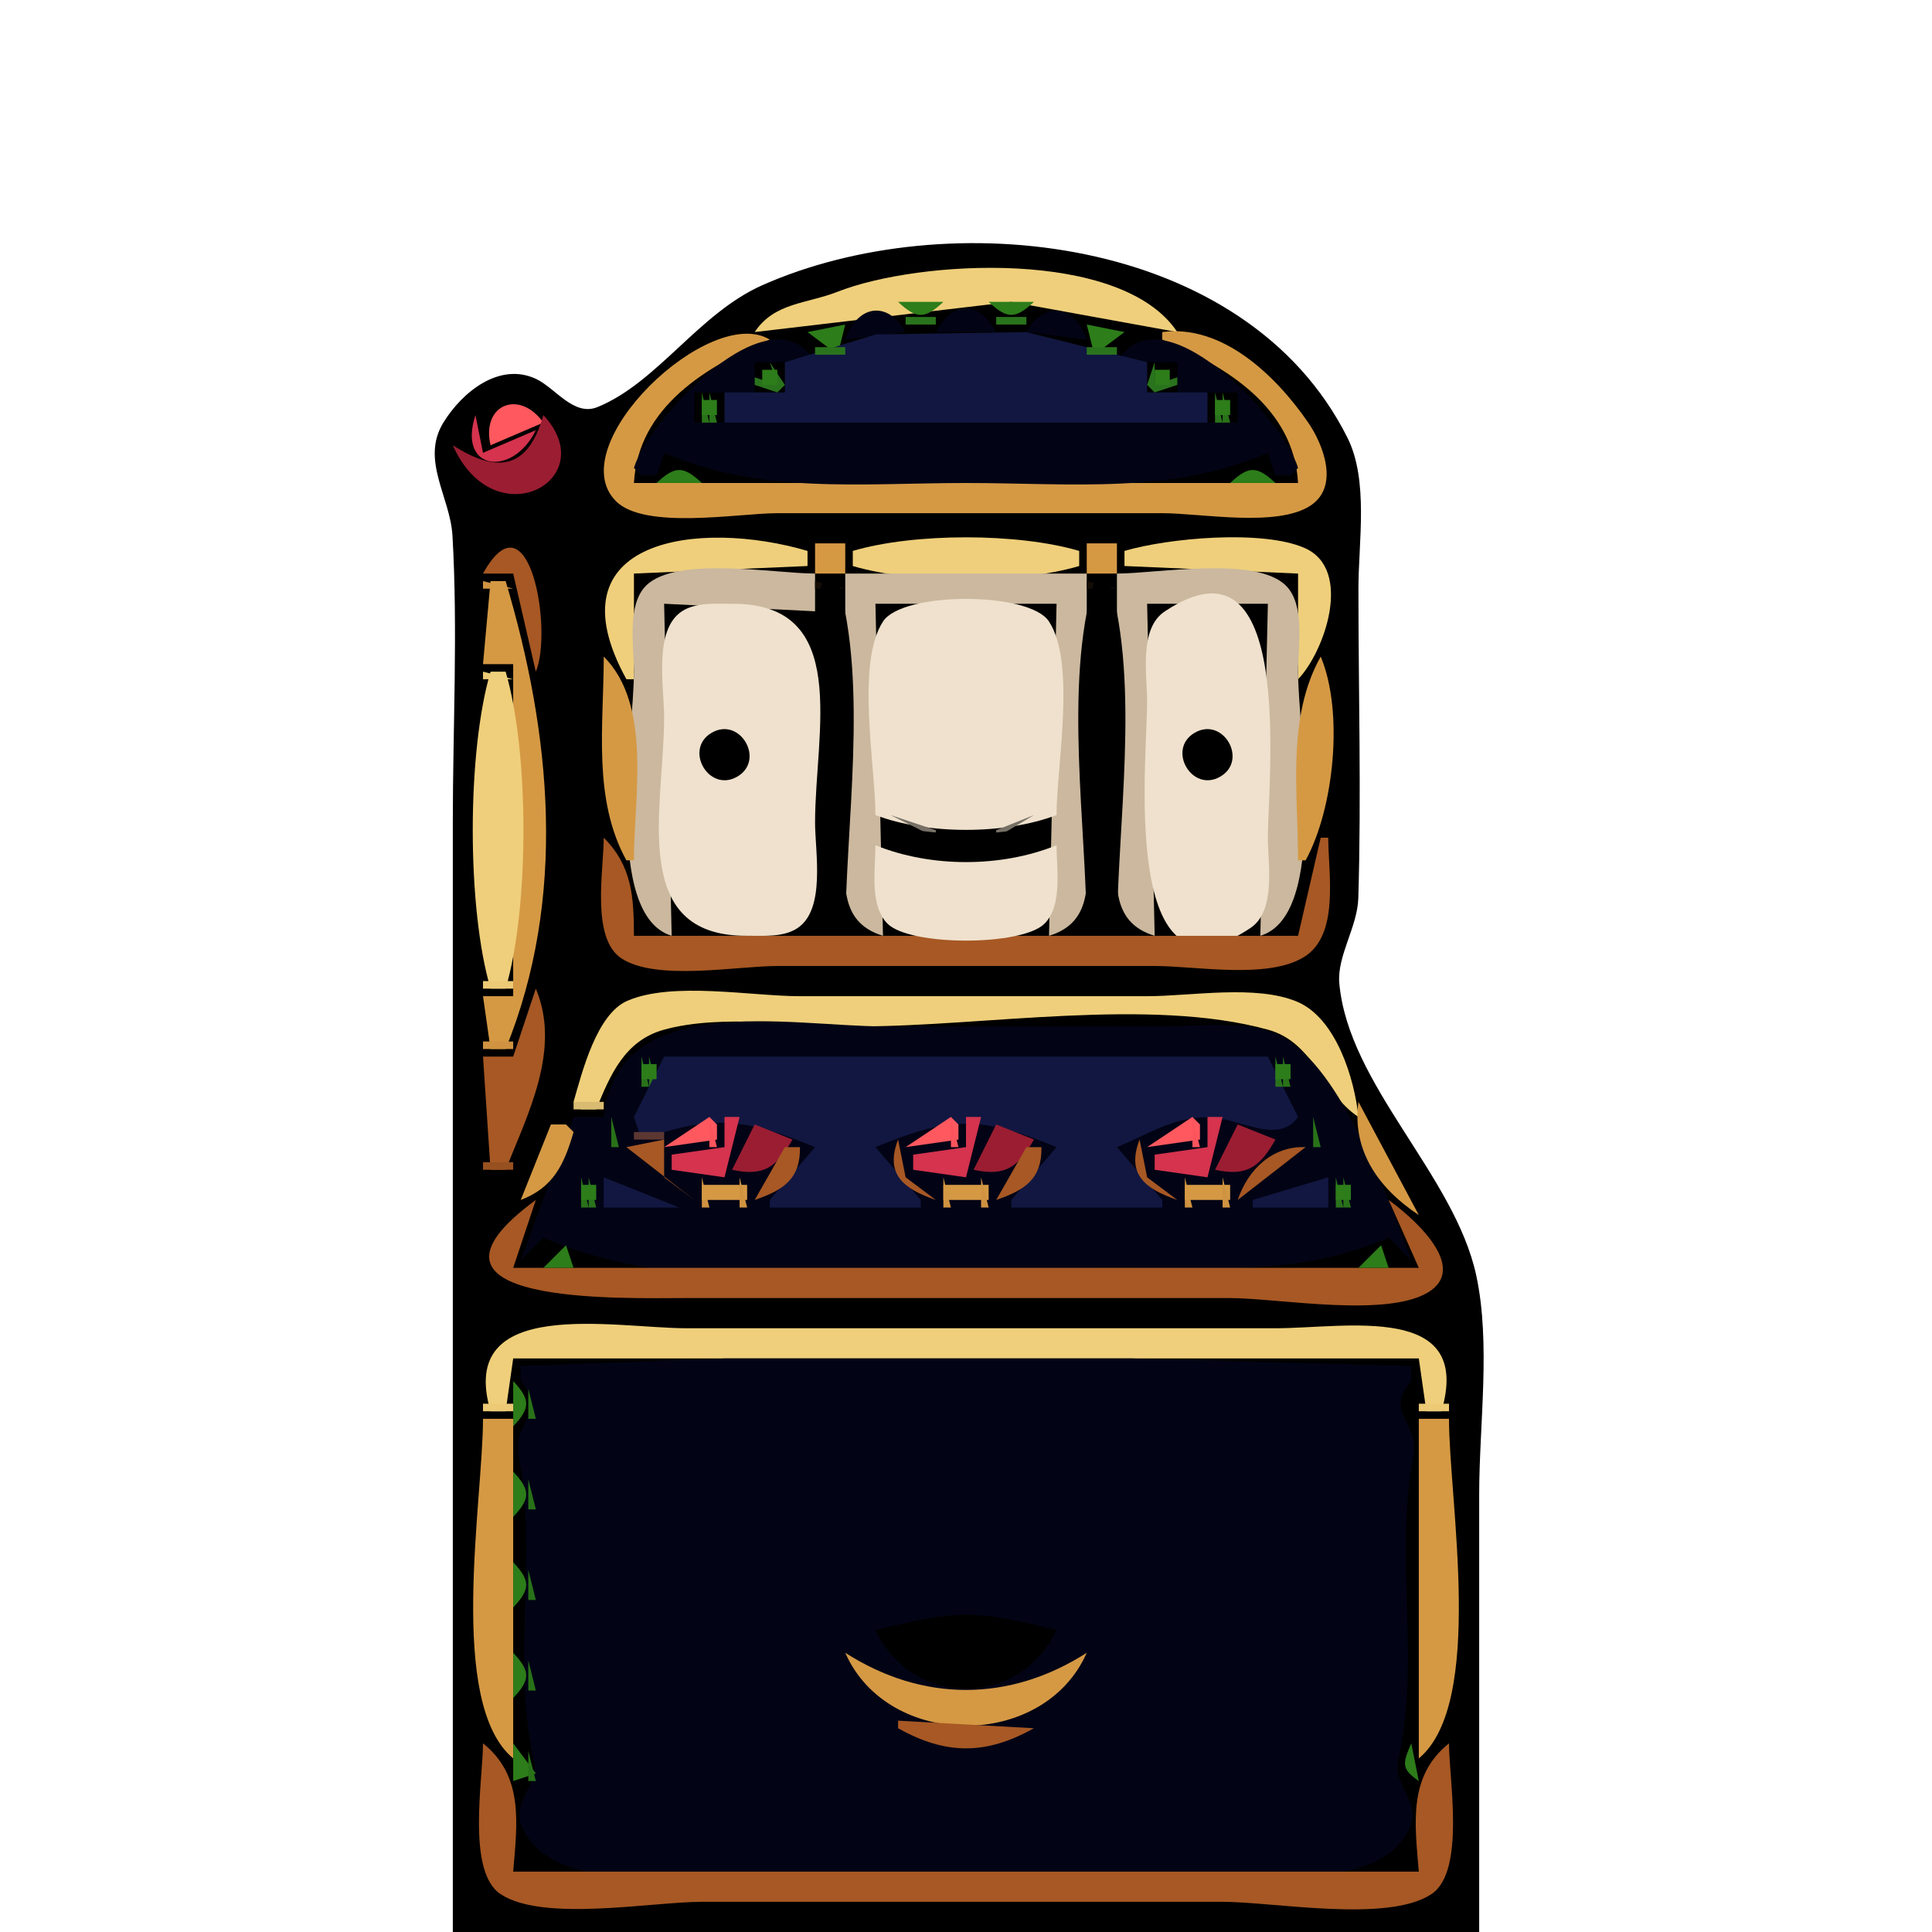 <?xml version='1.0' encoding='utf-8'?>
<ns0:svg xmlns:ns0="http://www.w3.org/2000/svg" width="256" height="256">
<ns0:path style="fill:#00bf00; stroke:none;" d="M114 32L115 33L114 32z" />
<ns0:path style="fill:#003f00; stroke:none;" d="M115 32L116 33L115 32z" />
<ns0:path style="fill:#000000; stroke:none;" d="M60 256L196 256L196 198C196 188.805 197.555 178.001 195.61 169C192.731 155.682 178.667 143.767 177.465 130.285C177.143 126.677 179.871 122.831 179.985 119C180.391 105.359 180 91.647 180 78C180 71.83 181.381 63.675 178.543 58C165.06 31.033 125.431 26.94 101 37.796C92.561 41.546 87.121 50.697 79.17 53.94C76.019 55.224 73.572 51.383 70.996 50.193C66.138 47.948 61.212 51.981 58.746 56.004C55.711 60.955 59.661 65.836 59.957 71C60.678 83.582 60 96.397 60 109L60 256z" />
<ns0:path style="fill:#003f00; stroke:none;" d="M140 32L141 33L140 32z" />
<ns0:path style="fill:#00bf00; stroke:none;" d="M141 32L142 33L141 32M112 33L113 34L112 33z" />
<ns0:path style="fill:#003f00; stroke:none;" d="M113 33L114 34L113 33M142 33L143 34L142 33z" />
<ns0:path style="fill:#00bf00; stroke:none;" d="M143 33L144 34L143 33M110 34L111 35L110 34z" />
<ns0:path style="fill:#003f00; stroke:none;" d="M111 34L112 35L111 34M144 34L145 35L144 34z" />
<ns0:path style="fill:#00bf00; stroke:none;" d="M145 34L146 35L145 34M108 35L109 36L108 35z" />
<ns0:path style="fill:#003f00; stroke:none;" d="M109 35L110 36L109 35M146 35L147 36L146 35z" />
<ns0:path style="fill:#00bf00; stroke:none;" d="M147 35L148 36L147 35M102 36L103 37L102 36z" />
<ns0:path style="fill:#003f00; stroke:none;" d="M103 36L104 37L103 36z" />
<ns0:path style="fill:#3b331e; stroke:none;" d="M114 36L115 37L114 36z" />
<ns0:path style="fill:#b39b5c; stroke:none;" d="M115 36L116 37L115 36z" />
<ns0:path style="fill:#efcf7b; stroke:none;" d="M100 44L134 40.001L156 44C148.626 32.884 121.699 34.443 111 38.653C106.876 40.275 102.606 40.072 100 44z" />
<ns0:path style="fill:#b39b5c; stroke:none;" d="M140 36L141 37L140 36z" />
<ns0:path style="fill:#3b331e; stroke:none;" d="M141 36L142 37L141 36z" />
<ns0:path style="fill:#003f00; stroke:none;" d="M152 36L153 37L152 36z" />
<ns0:path style="fill:#00bf00; stroke:none;" d="M153 36L154 37L153 36M100 37L101 38L100 37z" />
<ns0:path style="fill:#003f00; stroke:none;" d="M101 37L102 38L101 37z" />
<ns0:path style="fill:#3b331e; stroke:none;" d="M112 37L113 38L112 37z" />
<ns0:path style="fill:#b39b5c; stroke:none;" d="M113 37L114 38L113 37M142 37L143 38L142 37z" />
<ns0:path style="fill:#3b331e; stroke:none;" d="M143 37L144 38L143 37z" />
<ns0:path style="fill:#003f00; stroke:none;" d="M154 37L155 38L154 37z" />
<ns0:path style="fill:#00bf00; stroke:none;" d="M155 37L156 38L155 37M98 38L99 39L98 38z" />
<ns0:path style="fill:#003f00; stroke:none;" d="M99 38L100 39L99 38z" />
<ns0:path style="fill:#3b331e; stroke:none;" d="M110 38L111 39L110 38z" />
<ns0:path style="fill:#b39b5c; stroke:none;" d="M111 38L112 39L111 38M144 38L145 39L144 38z" />
<ns0:path style="fill:#3b331e; stroke:none;" d="M145 38L146 39L145 38z" />
<ns0:path style="fill:#003f00; stroke:none;" d="M156 38L157 39L156 38z" />
<ns0:path style="fill:#00bf00; stroke:none;" d="M157 38L158 39L157 38M96 39L97 40L96 39z" />
<ns0:path style="fill:#003f00; stroke:none;" d="M97 39L98 40L97 39z" />
<ns0:path style="fill:#3b331e; stroke:none;" d="M108 39L109 40L108 39z" />
<ns0:path style="fill:#b39b5c; stroke:none;" d="M109 39L110 40L109 39M146 39L147 40L146 39z" />
<ns0:path style="fill:#3b331e; stroke:none;" d="M147 39L148 40L147 39z" />
<ns0:path style="fill:#003f00; stroke:none;" d="M158 39L159 40L158 39z" />
<ns0:path style="fill:#00bf00; stroke:none;" d="M159 39L160 40L159 39M94 40L95 41L94 40z" />
<ns0:path style="fill:#003f00; stroke:none;" d="M95 40L96 41L95 40z" />
<ns0:path style="fill:#3b331e; stroke:none;" d="M102 40L103 41L102 40z" />
<ns0:path style="fill:#b39b5c; stroke:none;" d="M103 40L104 41L103 40z" />
<ns0:path style="fill:#b39c61; stroke:none;" d="M114 40L115 41L114 40z" />
<ns0:path style="fill:#3d362e; stroke:none;" d="M115 40L116 41L115 40z" />
<ns0:path style="fill:#020415; stroke:none;" d="M112 45L120 44C117.566 39.708 113.56 40.453 112 45z" />
<ns0:path style="fill:#174017; stroke:none;" d="M118 40L120 42L118 40z" />
<ns0:path style="fill:#2d7d1a; stroke:none;" d="M119 40C121.454 42.297 122.546 42.297 125 40L119 40z" />
<ns0:path style="fill:#174017; stroke:none;" d="M125 40L124 42L125 40z" />
<ns0:path style="fill:#020415; stroke:none;" d="M124 44L132 44C129.67 39.792 126.33 39.792 124 44z" />
<ns0:path style="fill:#174017; stroke:none;" d="M130 40L132 42L130 40z" />
<ns0:path style="fill:#2d7d1a; stroke:none;" d="M131 40C133.454 42.297 134.546 42.297 137 40L131 40z" />
<ns0:path style="fill:#174017; stroke:none;" d="M137 40L136 42L137 40z" />
<ns0:path style="fill:#020415; stroke:none;" d="M136 44L144 45C142.44 40.453 138.434 39.708 136 44z" />
<ns0:path style="fill:#3d362e; stroke:none;" d="M140 40L141 41L140 40z" />
<ns0:path style="fill:#b39c61; stroke:none;" d="M141 40L142 41L141 40z" />
<ns0:path style="fill:#b39b5c; stroke:none;" d="M152 40L153 41L152 40z" />
<ns0:path style="fill:#3b331e; stroke:none;" d="M153 40L154 41L153 40z" />
<ns0:path style="fill:#003f00; stroke:none;" d="M160 40L161 41L160 40z" />
<ns0:path style="fill:#00bf00; stroke:none;" d="M161 40L162 41L161 40M92 41L93 42L92 41z" />
<ns0:path style="fill:#003f00; stroke:none;" d="M93 41L94 42L93 41z" />
<ns0:path style="fill:#3b331e; stroke:none;" d="M100 41L101 42L100 41z" />
<ns0:path style="fill:#b39b5c; stroke:none;" d="M101 41L102 42L101 41z" />
<ns0:path style="fill:#b39c61; stroke:none;" d="M112 41L113 42L112 41z" />
<ns0:path style="fill:#3d362e; stroke:none;" d="M113 41L114 42L113 41M142 41L143 42L142 41z" />
<ns0:path style="fill:#b39c61; stroke:none;" d="M143 41L144 42L143 41z" />
<ns0:path style="fill:#b39b5c; stroke:none;" d="M154 41L155 42L154 41z" />
<ns0:path style="fill:#3b331e; stroke:none;" d="M155 41L156 42L155 41z" />
<ns0:path style="fill:#003f00; stroke:none;" d="M162 41L163 42L162 41z" />
<ns0:path style="fill:#00bf00; stroke:none;" d="M163 41L164 42L163 41z" />
<ns0:path style="fill:#007f00; stroke:none;" d="M91 42L92 43L91 42z" />
<ns0:path style="fill:#352611; stroke:none;" d="M98 42L99 43L98 42z" />
<ns0:path style="fill:#9f7233; stroke:none;" d="M99 42L100 43L99 42z" />
<ns0:path style="fill:#beba62; stroke:none;" d="M110 42L111 43L110 42z" />
<ns0:path style="fill:#5d9132; stroke:none;" d="M111 42L112 43L111 42z" />
<ns0:path style="fill:#2a731d; stroke:none;" d="M120 42L120 43L124 43L124 42L120 42M132 42L132 43L136 43L136 42L132 42z" />
<ns0:path style="fill:#5d9132; stroke:none;" d="M144 42L145 43L144 42z" />
<ns0:path style="fill:#beba62; stroke:none;" d="M145 42L146 43L145 42z" />
<ns0:path style="fill:#9f7233; stroke:none;" d="M156 42L157 43L156 42z" />
<ns0:path style="fill:#352611; stroke:none;" d="M157 42L158 43L157 42z" />
<ns0:path style="fill:#007f00; stroke:none;" d="M164 42L165 43L164 42M90 43L91 44L90 43z" />
<ns0:path style="fill:#352611; stroke:none;" d="M96 43L97 44L96 43z" />
<ns0:path style="fill:#9f7233; stroke:none;" d="M97 43L98 44L97 43z" />
<ns0:path style="fill:#d59944; stroke:none;" d="M154 44L154 45C162.471 48.528 171.452 53.982 172 64L84 64C84.548 53.982 93.529 48.528 102 45C94.075 40.17 74.289 59.021 81.604 66.397C85.431 70.255 97.92 68 103 68L154 68C159.143 68 169.268 69.925 173.682 66.972C177.473 64.437 175.367 58.942 173.347 56C169.087 49.794 161.975 42.918 154 44z" />
<ns0:path style="fill:#beba62; stroke:none;" d="M108 43L109 44L108 43z" />
<ns0:path style="fill:#5d9132; stroke:none;" d="M109 43L110 44L109 43z" />
<ns0:path style="fill:#2d7d1a; stroke:none;" d="M107 44L111 47L112 43L107 44z" />
<ns0:path style="fill:#1a3734; stroke:none;" d="M120 43L121 44L120 43M123 43L124 44L123 43M132 43L133 44L132 43M135 43L136 44L135 43z" />
<ns0:path style="fill:#2d7d1a; stroke:none;" d="M144 43L145 47L149 44L144 43z" />
<ns0:path style="fill:#5d9132; stroke:none;" d="M146 43L147 44L146 43z" />
<ns0:path style="fill:#beba62; stroke:none;" d="M147 43L148 44L147 43z" />
<ns0:path style="fill:#9f7233; stroke:none;" d="M158 43L159 44L158 43z" />
<ns0:path style="fill:#352611; stroke:none;" d="M159 43L160 44L159 43z" />
<ns0:path style="fill:#007f00; stroke:none;" d="M165 43L166 44L165 43M89 44L90 45L89 44z" />
<ns0:path style="fill:#352611; stroke:none;" d="M94 44L95 45L94 44z" />
<ns0:path style="fill:#9f7233; stroke:none;" d="M95 44L96 45L95 44z" />
<ns0:path style="fill:#a07338; stroke:none;" d="M102 44L103 45L102 44z" />
<ns0:path style="fill:#362920; stroke:none;" d="M103 44L104 45L103 44z" />
<ns0:path style="fill:#020415; stroke:none;" d="M84 62L85 63L87 63L88 60C100.773 65.542 114.1 64 128 64C141.9 64 155.227 65.542 168 60L169 63L171 63L172 62C170.068 55.497 153.675 37.994 148 48L156 48L156 52L164 52L164 56L92 56L92 52L100 52L100 48L108 48C102.325 37.994 85.932 55.497 84 62z" />
<ns0:path style="fill:#174017; stroke:none;" d="M106 44L107 45L106 44z" />
<ns0:path style="fill:#0a0d2b; stroke:none;" d="M113 44L112 46L113 44z" />
<ns0:path style="fill:#121741; stroke:none;" d="M104 48L104 52L96 52L96 56L160 56L160 52L152 52L152 48L136 44.005L116.039 44.313L104 48z" />
<ns0:path style="fill:#0a0d2b; stroke:none;" d="M142 44L143 45L142 44z" />
<ns0:path style="fill:#174017; stroke:none;" d="M149 44L150 45L149 44z" />
<ns0:path style="fill:#362920; stroke:none;" d="M152 44L153 45L152 44z" />
<ns0:path style="fill:#a07338; stroke:none;" d="M153 44L154 45L153 44z" />
<ns0:path style="fill:#9f7233; stroke:none;" d="M160 44L161 45L160 44z" />
<ns0:path style="fill:#352611; stroke:none;" d="M161 44L162 45L161 44z" />
<ns0:path style="fill:#007f00; stroke:none;" d="M166 44L167 45L166 44M88 45L89 46L88 45z" />
<ns0:path style="fill:#352611; stroke:none;" d="M92 45L93 46L92 45z" />
<ns0:path style="fill:#9f7233; stroke:none;" d="M93 45L94 46L93 45z" />
<ns0:path style="fill:#a07338; stroke:none;" d="M100 45L101 46L100 45z" />
<ns0:path style="fill:#362920; stroke:none;" d="M101 45L102 46L101 45z" />
<ns0:path style="fill:#174017; stroke:none;" d="M107 45L108 46L107 45z" />
<ns0:path style="fill:#0a0d2b; stroke:none;" d="M143 45L144 46L143 45z" />
<ns0:path style="fill:#174017; stroke:none;" d="M148 45L149 46L148 45z" />
<ns0:path style="fill:#362920; stroke:none;" d="M154 45L155 46L154 45z" />
<ns0:path style="fill:#a07338; stroke:none;" d="M155 45L156 46L155 45z" />
<ns0:path style="fill:#9f7233; stroke:none;" d="M162 45L163 46L162 45z" />
<ns0:path style="fill:#352611; stroke:none;" d="M163 45L164 46L163 45z" />
<ns0:path style="fill:#007f00; stroke:none;" d="M167 45L168 46L167 45M87 46L88 47L87 46z" />
<ns0:path style="fill:#6a4c22; stroke:none;" d="M91 46L92 47L91 46z" />
<ns0:path style="fill:#a07338; stroke:none;" d="M98 46L99 47L98 46z" />
<ns0:path style="fill:#362920; stroke:none;" d="M99 46L100 47L99 46z" />
<ns0:path style="fill:#2a731d; stroke:none;" d="M108 46L108 47L112 47L112 46L108 46M144 46L144 47L148 47L148 46L144 46z" />
<ns0:path style="fill:#362920; stroke:none;" d="M156 46L157 47L156 46z" />
<ns0:path style="fill:#a07338; stroke:none;" d="M157 46L158 47L157 46z" />
<ns0:path style="fill:#6a4c22; stroke:none;" d="M164 46L165 47L164 46z" />
<ns0:path style="fill:#007f00; stroke:none;" d="M168 46L169 47L168 46M86 47L87 48L86 47z" />
<ns0:path style="fill:#6a4c22; stroke:none;" d="M90 47L91 48L90 47z" />
<ns0:path style="fill:#a07338; stroke:none;" d="M96 47L97 48L96 47z" />
<ns0:path style="fill:#362920; stroke:none;" d="M97 47L98 48L97 47z" />
<ns0:path style="fill:#1a3734; stroke:none;" d="M108 47L109 48L108 47M111 47L112 48L111 47M144 47L145 48L144 47M147 47L148 48L147 47z" />
<ns0:path style="fill:#362920; stroke:none;" d="M158 47L159 48L158 47z" />
<ns0:path style="fill:#a07338; stroke:none;" d="M159 47L160 48L159 47z" />
<ns0:path style="fill:#6a4c22; stroke:none;" d="M165 47L166 48L165 47z" />
<ns0:path style="fill:#007f00; stroke:none;" d="M169 47L170 48L169 47z" />
<ns0:path style="fill:#00bf00; stroke:none;" d="M66 48L67 49L66 48z" />
<ns0:path style="fill:#003f00; stroke:none;" d="M67.667 48.333L68.333 48.667L67.667 48.333z" />
<ns0:path style="fill:#00bf00; stroke:none;" d="M69 48L70 49L69 48z" />
<ns0:path style="fill:#007f00; stroke:none;" d="M85 48L86 49L85 48z" />
<ns0:path style="fill:#6a4c22; stroke:none;" d="M89 48L90 49L89 48z" />
<ns0:path style="fill:#a07338; stroke:none;" d="M94 48L95 49L94 48z" />
<ns0:path style="fill:#362920; stroke:none;" d="M95 48L96 49L95 48z" />
<ns0:path style="fill:#0f2a16; stroke:none;" d="M100 48L101 49L100 48z" />
<ns0:path style="fill:#297219; stroke:none;" d="M101 48L100 50L101 48z" />
<ns0:path style="fill:#2a731d; stroke:none;" d="M102 48L103 51L100 50L100 51L103 52L104 51L102 48z" />
<ns0:path style="fill:#1a3734; stroke:none;" d="M103 48L104 49L103 48M152 48L153 49L152 48z" />
<ns0:path style="fill:#2a731d; stroke:none;" d="M153 48L152 51L153 52L156 51L156 50L153 51L153 48z" />
<ns0:path style="fill:#297219; stroke:none;" d="M154 48L156 50L154 48z" />
<ns0:path style="fill:#0f2a16; stroke:none;" d="M155 48L156 49L155 48z" />
<ns0:path style="fill:#362920; stroke:none;" d="M160 48L161 49L160 48z" />
<ns0:path style="fill:#a07338; stroke:none;" d="M161 48L162 49L161 48z" />
<ns0:path style="fill:#6a4c22; stroke:none;" d="M166 48L167 49L166 48z" />
<ns0:path style="fill:#007f00; stroke:none;" d="M170 48L171 49L170 48z" />
<ns0:path style="fill:#00bf00; stroke:none;" d="M64 49L65 50L64 49z" />
<ns0:path style="fill:#003f00; stroke:none;" d="M65 49L66 50L65 49M70 49L71 50L70 49z" />
<ns0:path style="fill:#00bf00; stroke:none;" d="M71 49L72 50L71 49z" />
<ns0:path style="fill:#007f00; stroke:none;" d="M84 49L85 50L84 49z" />
<ns0:path style="fill:#6a4c22; stroke:none;" d="M88 49L89 50L88 49z" />
<ns0:path style="fill:#a07338; stroke:none;" d="M92 49L93 50L92 49z" />
<ns0:path style="fill:#362920; stroke:none;" d="M93 49L94 50L93 49z" />
<ns0:path style="fill:#2d7d1a; stroke:none;" d="M101 49L101 51L103 51L103 49L101 49M153 49L153 51L155 51L155 49L153 49z" />
<ns0:path style="fill:#362920; stroke:none;" d="M162 49L163 50L162 49z" />
<ns0:path style="fill:#a07338; stroke:none;" d="M163 49L164 50L163 49z" />
<ns0:path style="fill:#6a4c22; stroke:none;" d="M167 49L168 50L167 49z" />
<ns0:path style="fill:#007f00; stroke:none;" d="M171 49L172 50L171 49M63 50L64 51L63 50M72 50L73 51L72 50M83 50L84 51L83 50z" />
<ns0:path style="fill:#6a4c22; stroke:none;" d="M87 50L88 51L87 50z" />
<ns0:path style="fill:#6b4e2c; stroke:none;" d="M91 50L92 51L91 50M164 50L165 51L164 50z" />
<ns0:path style="fill:#6a4c22; stroke:none;" d="M168 50L169 51L168 50z" />
<ns0:path style="fill:#007f00; stroke:none;" d="M172 50L173 51L172 50M62 51L63 52L62 51M73 51L74 52L73 51M82 51L83 52L82 51z" />
<ns0:path style="fill:#6a4c22; stroke:none;" d="M86 51L87 52L86 51z" />
<ns0:path style="fill:#6b4e2c; stroke:none;" d="M90 51L91 52L90 51z" />
<ns0:path style="fill:#1a3734; stroke:none;" d="M100 51L101 52L100 51M103 51L104 52L103 51M152 51L153 52L152 51M155 51L156 52L155 51z" />
<ns0:path style="fill:#6b4e2c; stroke:none;" d="M165 51L166 52L165 51z" />
<ns0:path style="fill:#6a4c22; stroke:none;" d="M169 51L170 52L169 51z" />
<ns0:path style="fill:#007f00; stroke:none;" d="M173 51L174 52L173 51M61 52L62 53L61 52z" />
<ns0:path style="fill:#3f1617; stroke:none;" d="M66 52L67 53L66 52z" />
<ns0:path style="fill:#bf4247; stroke:none;" d="M67.667 52.333L68.333 52.667L67.667 52.333z" />
<ns0:path style="fill:#3f1617; stroke:none;" d="M69 52L70 53L69 52z" />
<ns0:path style="fill:#007f00; stroke:none;" d="M74 52L75 53L74 52M81 52L82 53L81 52z" />
<ns0:path style="fill:#6a4c22; stroke:none;" d="M85 52L86 53L85 52z" />
<ns0:path style="fill:#6b4e2c; stroke:none;" d="M89 52L90 53L89 52z" />
<ns0:path style="fill:#0f2a16; stroke:none;" d="M92 52L93 53L92 52z" />
<ns0:path style="fill:#297219; stroke:none;" d="M93 52L93 56L94 56L93 52z" />
<ns0:path style="fill:#2a731d; stroke:none;" d="M94 52L94 56L95 56L94 52z" />
<ns0:path style="fill:#1a3734; stroke:none;" d="M95 52L96 53L95 52M160 52L161 53L160 52z" />
<ns0:path style="fill:#2a731d; stroke:none;" d="M161 52L161 56L162 56L161 52z" />
<ns0:path style="fill:#297219; stroke:none;" d="M162 52L162 56L163 56L162 52z" />
<ns0:path style="fill:#0f2a16; stroke:none;" d="M163 52L164 53L163 52z" />
<ns0:path style="fill:#6b4e2c; stroke:none;" d="M166 52L167 53L166 52z" />
<ns0:path style="fill:#6a4c22; stroke:none;" d="M170 52L171 53L170 52z" />
<ns0:path style="fill:#007f00; stroke:none;" d="M174 52L175 53L174 52M60 53L61 54L60 53z" />
<ns0:path style="fill:#3f1617; stroke:none;" d="M64 53L65 54L64 53z" />
<ns0:path style="fill:#bf4247; stroke:none;" d="M65 53L66 54L65 53z" />
<ns0:path style="fill:#ff585f; stroke:none;" d="M65 59L72 56C68.843 51.55 63.736 53.572 65 59z" />
<ns0:path style="fill:#bf4247; stroke:none;" d="M70 53L71 54L70 53z" />
<ns0:path style="fill:#3f1617; stroke:none;" d="M71 53L72 54L71 53z" />
<ns0:path style="fill:#007f00; stroke:none;" d="M75 53L76 54L75 53M80 53L81 54L80 53z" />
<ns0:path style="fill:#6a4c22; stroke:none;" d="M84 53L85 54L84 53z" />
<ns0:path style="fill:#6b4e2c; stroke:none;" d="M88 53L89 54L88 53z" />
<ns0:path style="fill:#2d7d1a; stroke:none;" d="M93 53L93 55L95 55L95 53L93 53M161 53L161 55L163 55L163 53L161 53z" />
<ns0:path style="fill:#6b4e2c; stroke:none;" d="M167 53L168 54L167 53z" />
<ns0:path style="fill:#6a4c22; stroke:none;" d="M171 53L172 54L171 53z" />
<ns0:path style="fill:#007f00; stroke:none;" d="M175 53L176 54L175 53M59 54L60 55L59 54z" />
<ns0:path style="fill:#6a1927; stroke:none;" d="M63 54L62 56L63 54z" />
<ns0:path style="fill:#4d0e19; stroke:none;" d="M72 54L74 56L72 54z" />
<ns0:path style="fill:#007f00; stroke:none;" d="M76 54L77 55L76 54z" />
<ns0:path style="fill:#00bf00; stroke:none;" d="M78 54L79 55L78 54z" />
<ns0:path style="fill:#003f00; stroke:none;" d="M79 54L80 55L79 54z" />
<ns0:path style="fill:#6a4c22; stroke:none;" d="M83 54L84 55L83 54z" />
<ns0:path style="fill:#6b4e2c; stroke:none;" d="M87 54L88 55L87 54M168 54L169 55L168 54z" />
<ns0:path style="fill:#6a4c22; stroke:none;" d="M172 54L173 55L172 54z" />
<ns0:path style="fill:#007f00; stroke:none;" d="M176 54L177 55L176 54M58 55L59 56L58 55z" />
<ns0:path style="fill:#d5334e; stroke:none;" d="M63 55C60.556 62.448 67.974 63.256 71 57L64 60L63 55z" />
<ns0:path style="fill:#9b1d32; stroke:none;" d="M72 55C69.947 62.302 65.813 62.717 60 59C65.539 71.48 79.959 63.531 72 55z" />
<ns0:path style="fill:#001f00; stroke:none;" d="M77 55L78 56L77 55z" />
<ns0:path style="fill:#6a4c22; stroke:none;" d="M82 55L83 56L82 55z" />
<ns0:path style="fill:#6b4e2c; stroke:none;" d="M86 55L87 56L86 55z" />
<ns0:path style="fill:#0f2a16; stroke:none;" d="M92 55L93 56L92 55z" />
<ns0:path style="fill:#1a3734; stroke:none;" d="M95 55L96 56L95 55M160 55L161 56L160 55z" />
<ns0:path style="fill:#0f2a16; stroke:none;" d="M163 55L164 56L163 55z" />
<ns0:path style="fill:#6b4e2c; stroke:none;" d="M169 55L170 56L169 55z" />
<ns0:path style="fill:#6a4c22; stroke:none;" d="M173 55L174 56L173 55z" />
<ns0:path style="fill:#007f00; stroke:none;" d="M177 55L178 56L177 55z" />
<ns0:path style="fill:#00bf00; stroke:none;" d="M57 56L58 57L57 56z" />
<ns0:path style="fill:#350c13; stroke:none;" d="M61 56L62 57L61 56z" />
<ns0:path style="fill:#ea4556; stroke:none;" d="M69 56L70 57L69 56z" />
<ns0:path style="fill:#cf314b; stroke:none;" d="M70 56L72 58L70 56z" />
<ns0:path style="fill:#ad243a; stroke:none;" d="M71 56L72 57L71 56z" />
<ns0:path style="fill:#26070c; stroke:none;" d="M74 56L75 57L74 56z" />
<ns0:path style="fill:#352611; stroke:none;" d="M81 56L82 57L81 56z" />
<ns0:path style="fill:#a07338; stroke:none;" d="M85 56L86 57L85 56M170 56L171 57L170 56z" />
<ns0:path style="fill:#352611; stroke:none;" d="M174 56L175 57L174 56z" />
<ns0:path style="fill:#00bf00; stroke:none;" d="M178 56L179 57L178 56z" />
<ns0:path style="fill:#003f00; stroke:none;" d="M57 57L58 58L57 57z" />
<ns0:path style="fill:#9f263a; stroke:none;" d="M61 57L62 58L61 57z" />
<ns0:path style="fill:#ea4556; stroke:none;" d="M68 57L69 58L68 57z" />
<ns0:path style="fill:#741525; stroke:none;" d="M74 57L75 58L74 57z" />
<ns0:path style="fill:#9f7233; stroke:none;" d="M81 57L82 58L81 57z" />
<ns0:path style="fill:#362920; stroke:none;" d="M85 57L86 58L85 57M170 57L171 58L170 57z" />
<ns0:path style="fill:#9f7233; stroke:none;" d="M174 57L175 58L174 57z" />
<ns0:path style="fill:#003f00; stroke:none;" d="M178 57L179 58L178 57z" />
<ns0:path style="fill:#00bf00; stroke:none;" d="M56 58L57 59L56 58z" />
<ns0:path style="fill:#681422; stroke:none;" d="M60 58L61 59L60 58z" />
<ns0:path style="fill:#fb545d; stroke:none;" d="M64 58L66 60L64 58z" />
<ns0:path style="fill:#ea4556; stroke:none;" d="M67 58L68 59L67 58z" />
<ns0:path style="fill:#b82840; stroke:none;" d="M71 58L72 59L71 58z" />
<ns0:path style="fill:#26070c; stroke:none;" d="M75 58L76 59L75 58z" />
<ns0:path style="fill:#352611; stroke:none;" d="M80 58L81 59L80 58z" />
<ns0:path style="fill:#a07338; stroke:none;" d="M84 58L85 59L84 58M171 58L172 59L171 58z" />
<ns0:path style="fill:#352611; stroke:none;" d="M175 58L176 59L175 58z" />
<ns0:path style="fill:#00bf00; stroke:none;" d="M179 58L180 59L179 58z" />
<ns0:path style="fill:#003f00; stroke:none;" d="M56.333 59.667L56.667 60.333L56.333 59.667z" />
<ns0:path style="fill:#b82840; stroke:none;" d="M61 59L62 60L61 59z" />
<ns0:path style="fill:#e23e53; stroke:none;" d="M64 59L65 60L64 59z" />
<ns0:path style="fill:#ea4556; stroke:none;" d="M66 59L67 60L66 59z" />
<ns0:path style="fill:#b82840; stroke:none;" d="M70 59L71 60L70 59z" />
<ns0:path style="fill:#741525; stroke:none;" d="M75.333 59.667L75.667 60.333L75.333 59.667z" />
<ns0:path style="fill:#9f7233; stroke:none;" d="M80 59L81 60L80 59z" />
<ns0:path style="fill:#362920; stroke:none;" d="M84 59L85 60L84 59M171 59L172 60L171 59z" />
<ns0:path style="fill:#9f7233; stroke:none;" d="M175 59L176 60L175 59z" />
<ns0:path style="fill:#003f00; stroke:none;" d="M179 59L180 60L179 59z" />
<ns0:path style="fill:#741525; stroke:none;" d="M60 60L61 61L60 60z" />
<ns0:path style="fill:#b82840; stroke:none;" d="M62 60L63 61L62 60M69 60L70 61L69 60z" />
<ns0:path style="fill:#0f2a16; stroke:none;" d="M88 60L89 61L88 60z" />
<ns0:path style="fill:#297219; stroke:none;" d="M89 60L88 62L89 60z" />
<ns0:path style="fill:#174017; stroke:none;" d="M90 60L94 64L90 60M165 60L162 64L165 60z" />
<ns0:path style="fill:#297219; stroke:none;" d="M166 60L168 62L166 60z" />
<ns0:path style="fill:#0f2a16; stroke:none;" d="M167 60L168 61L167 60z" />
<ns0:path style="fill:#00bf00; stroke:none;" d="M56 61L57 62L56 61z" />
<ns0:path style="fill:#26070c; stroke:none;" d="M60 61L61 62L60 61z" />
<ns0:path style="fill:#b82840; stroke:none;" d="M63 61L64 62L63 61M68 61L69 62L68 61z" />
<ns0:path style="fill:#26070c; stroke:none;" d="M75 61L76 62L75 61z" />
<ns0:path style="fill:#2d7d1a; stroke:none;" d="M87 64L93 64C90.546 61.703 89.454 61.703 87 64M163 64L169 64C166.546 61.703 165.454 61.703 163 64z" />
<ns0:path style="fill:#003f00; stroke:none;" d="M57 62L58 63L57 62z" />
<ns0:path style="fill:#741525; stroke:none;" d="M61 62L62 63L61 62z" />
<ns0:path style="fill:#b82840; stroke:none;" d="M64 62L65 63L64 62M67 62L68 63L67 62z" />
<ns0:path style="fill:#741525; stroke:none;" d="M74 62L75 63L74 62z" />
<ns0:path style="fill:#141119; stroke:none;" d="M84 62L86 64L84 62z" />
<ns0:path style="fill:#174017; stroke:none;" d="M87 62L88 63L87 62M168 62L169 63L168 62z" />
<ns0:path style="fill:#141119; stroke:none;" d="M171 62L170 64L171 62z" />
<ns0:path style="fill:#00bf00; stroke:none;" d="M57 63L58 64L57 63z" />
<ns0:path style="fill:#26070c; stroke:none;" d="M61 63L62 64L61 63z" />
<ns0:path style="fill:#b82840; stroke:none;" d="M65.667 63.333L66.333 63.667L65.667 63.333z" />
<ns0:path style="fill:#26070c; stroke:none;" d="M74 63L75 64L74 63z" />
<ns0:path style="fill:#916934; stroke:none;" d="M84 63L85 64L84 63z" />
<ns0:path style="fill:#174017; stroke:none;" d="M86 63L87 64L86 63M169 63L170 64L169 63z" />
<ns0:path style="fill:#916934; stroke:none;" d="M171 63L172 64L171 63z" />
<ns0:path style="fill:#003f00; stroke:none;" d="M58 64L59 65L58 64z" />
<ns0:path style="fill:#4d0e19; stroke:none;" d="M62 64L63 65L62 64M73 64L74 65L73 64z" />
<ns0:path style="fill:#00bf00; stroke:none;" d="M58 65L59 66L58 65z" />
<ns0:path style="fill:#4d0e19; stroke:none;" d="M63 65L64 66L63 65M72 65L73 66L72 65z" />
<ns0:path style="fill:#003f00; stroke:none;" d="M59 66L60 67L59 66z" />
<ns0:path style="fill:#26070c; stroke:none;" d="M64 66L65 67L64 66z" />
<ns0:path style="fill:#741525; stroke:none;" d="M65 66L66 67L65 66M70 66L71 67L70 66z" />
<ns0:path style="fill:#26070c; stroke:none;" d="M71 66L72 67L71 66z" />
<ns0:path style="fill:#c18b3d; stroke:none;" d="M80 66L82 68L80 66M175 66L174 68L175 66z" />
<ns0:path style="fill:#00bf00; stroke:none;" d="M59 67L60 68L59 67z" />
<ns0:path style="fill:#26070c; stroke:none;" d="M66 67L67 68L66 67z" />
<ns0:path style="fill:#741525; stroke:none;" d="M67.667 67.333L68.333 67.667L67.667 67.333z" />
<ns0:path style="fill:#26070c; stroke:none;" d="M69 67L70 68L69 67z" />
<ns0:path style="fill:#443015; stroke:none;" d="M80 67L81 68L80 67M175 67L176 68L175 67z" />
<ns0:path style="fill:#351c0b; stroke:none;" d="M64 72L65 73L64 72z" />
<ns0:path style="fill:#975020; stroke:none;" d="M65 72L64 74L65 72z" />
<ns0:path style="fill:#a75824; stroke:none;" d="M64 76L68 76L71 89C73.297 83.526 70.1 64.981 64 76z" />
<ns0:path style="fill:#975020; stroke:none;" d="M70 72L72 74L70 72z" />
<ns0:path style="fill:#351c0b; stroke:none;" d="M71 72L72 73L71 72z" />
<ns0:path style="fill:#4c4227; stroke:none;" d="M80 72L81 73L80 72z" />
<ns0:path style="fill:#d9bc6f; stroke:none;" d="M81 72L80 74L81 72z" />
<ns0:path style="fill:#efcf7b; stroke:none;" d="M83 90L84 90L84 76L107 75L107 73C92.773 68.795 72.69 71.258 83 90z" />
<ns0:path style="fill:#ecca76; stroke:none;" d="M106 72L108 74L106 72z" />
<ns0:path style="fill:#ddaa55; stroke:none;" d="M107 72L108 73L107 72z" />
<ns0:path style="fill:#d59944; stroke:none;" d="M108 72L108 76L112 76L112 72L108 72z" />
<ns0:path style="fill:#ddaa55; stroke:none;" d="M112 72L113 73L112 72z" />
<ns0:path style="fill:#ecca76; stroke:none;" d="M113 72L112 74L113 72z" />
<ns0:path style="fill:#efcf7b; stroke:none;" d="M113 73L113 75C121.129 77.403 134.871 77.403 143 75L143 73C134.871 70.597 121.129 70.597 113 73z" />
<ns0:path style="fill:#ecca76; stroke:none;" d="M142 72L144 74L142 72z" />
<ns0:path style="fill:#ddaa55; stroke:none;" d="M143 72L144 73L143 72z" />
<ns0:path style="fill:#d59944; stroke:none;" d="M144 72L144 76L148 76L148 72L144 72z" />
<ns0:path style="fill:#ddaa55; stroke:none;" d="M148 72L149 73L148 72z" />
<ns0:path style="fill:#ecca76; stroke:none;" d="M149 72L148 74L149 72z" />
<ns0:path style="fill:#efcf7b; stroke:none;" d="M149 73L149 75L172 76L172 90C175.474 86.436 179.361 75.445 172.852 72.603C167.222 70.145 154.743 71.302 149 73z" />
<ns0:path style="fill:#d9bc6f; stroke:none;" d="M174 72L176 74L174 72z" />
<ns0:path style="fill:#4c4227; stroke:none;" d="M175 72L176 73L175 72z" />
<ns0:path style="fill:#ebcc7e; stroke:none;" d="M107 74L106 76L107 74M112 74L114 76L112 74M143 74L142 76L143 74M148 74L150 76L148 74z" />
<ns0:path style="fill:#d6bf92; stroke:none;" d="M107 75L108 76L107 75M112 75L113 76L112 75M143 75L144 76L143 75M148 75L149 76L148 75z" />
<ns0:path style="fill:#b56c2e; stroke:none;" d="M64 76L65 77L64 76z" />
<ns0:path style="fill:#d09341; stroke:none;" d="M64 77L64 78L68 78L64 77z" />
<ns0:path style="fill:#b56c2e; stroke:none;" d="M67 76L68 77L67 76z" />
<ns0:path style="fill:#e3c786; stroke:none;" d="M84 76L85 77L84 76z" />
<ns0:path style="fill:#ceba9a; stroke:none;" d="M85 76L84 78L85 76z" />
<ns0:path style="fill:#cbb89e; stroke:none;" d="M89 124L88 80L108 81L108 76C102.69 76 89.583 73.624 85.603 77.603C83.019 80.188 84 85.694 84 89C84 97.035 79.925 121.245 89 124z" />
<ns0:path style="fill:#90682e; stroke:none;" d="M108 76L109 77L108 76z" />
<ns0:path style="fill:#130d06; stroke:none;" d="M108 77L108 78L112 78L108 77z" />
<ns0:path style="fill:#90682e; stroke:none;" d="M111 76L112 77L111 76z" />
<ns0:path style="fill:#cbb89e; stroke:none;" d="M112 76L112 111C112 116.404 110.894 122.146 117 124L116 80L140 80L139 124C145.106 122.146 144 116.404 144 111L144 76L112 76z" />
<ns0:path style="fill:#90682e; stroke:none;" d="M144 76L145 77L144 76z" />
<ns0:path style="fill:#130d06; stroke:none;" d="M144 77L144 78L148 78L144 77z" />
<ns0:path style="fill:#90682e; stroke:none;" d="M147 76L148 77L147 76z" />
<ns0:path style="fill:#cbb89e; stroke:none;" d="M148 76L148 111C148 116.404 146.894 122.146 153 124L152 80L168 80L167 124C176.075 121.245 172 97.035 172 89C172 85.694 172.981 80.188 170.397 77.603C166.417 73.624 153.31 76 148 76z" />
<ns0:path style="fill:#ceba9a; stroke:none;" d="M170 76L172 78L170 76z" />
<ns0:path style="fill:#e3c786; stroke:none;" d="M171 76L172 77L171 76z" />
<ns0:path style="fill:#d59944; stroke:none;" d="M65 77L64 88L68 88L68 132L64 132L65 139L67 139C75.147 118.942 73.069 97.333 67 77L65 77z" />
<ns0:path style="fill:#000000; stroke:none;" d="M109 77C104.9 90.872 108 109.529 108 124L112 124C112 109.529 115.1 90.872 111 77L109 77M145 77C140.9 90.872 144 109.529 144 124L148 124C148 109.529 151.1 90.872 147 77L145 77z" />
<ns0:path style="fill:#d6c5ad; stroke:none;" d="M88 80L89 81L88 80z" />
<ns0:path style="fill:#ebddc8; stroke:none;" d="M89 80L88 82L89 80z" />
<ns0:path style="fill:#efe1cd; stroke:none;" d="M90.318 81.028C86.563 83.534 88 91.146 88 95C88 106.98 83.145 124.101 99 123.999C101.148 123.985 103.799 124.229 105.682 122.972C109.437 120.466 108 112.854 108 109C108 97.02 112.855 79.899 97 80.001C94.852 80.015 92.201 79.771 90.318 81.028z" />
<ns0:path style="fill:#ddccb5; stroke:none;" d="M106 80L107 81L106 80z" />
<ns0:path style="fill:#d6c5ad; stroke:none;" d="M116 80L117 81L116 80z" />
<ns0:path style="fill:#ebddc8; stroke:none;" d="M117 80L116 82L117 80z" />
<ns0:path style="fill:#efe1cd; stroke:none;" d="M116 108C122.892 110.618 133.108 110.618 140 108C140 101.546 142.618 87.781 138.972 82.318C136.336 78.368 119.664 78.368 117.028 82.318C113.382 87.781 116 101.546 116 108z" />
<ns0:path style="fill:#ebddc8; stroke:none;" d="M138 80L140 82L138 80z" />
<ns0:path style="fill:#d6c5ad; stroke:none;" d="M139 80L140 81L139 80M152 80L153 81L152 80z" />
<ns0:path style="fill:#ebddc8; stroke:none;" d="M153 80L152 82L153 80z" />
<ns0:path style="fill:#efe1cd; stroke:none;" d="M154.318 81.028C150.882 83.321 152 89.48 152 93C152 100.595 148.271 134.59 165.682 122.972C169.118 120.679 168 114.52 168 111C168 103.405 171.729 69.41 154.318 81.028z" />
<ns0:path style="fill:#ebddc8; stroke:none;" d="M166 80L168 82L166 80z" />
<ns0:path style="fill:#d6c5ad; stroke:none;" d="M167 80L168 81L167 80z" />
<ns0:path style="fill:#ddccb5; stroke:none;" d="M107 81L108 82L107 81z" />
<ns0:path style="fill:#b2682c; stroke:none;" d="M68 84L69 85L68 84z" />
<ns0:path style="fill:#c9883c; stroke:none;" d="M68 85L69 86L68 85z" />
<ns0:path style="fill:#b2682c; stroke:none;" d="M69 86L70 87L69 86z" />
<ns0:path style="fill:#e2b45f; stroke:none;" d="M80 86L82 88L80 86M175 86L174 88L175 86z" />
<ns0:path style="fill:#c9883c; stroke:none;" d="M69 87L70 88L69 87z" />
<ns0:path style="fill:#d59944; stroke:none;" d="M80 87C80 96.101 78.5 105.82 83 114L84 114C84 105.554 86.431 93.444 80 87M175 87C170.466 95.094 172 104.989 172 114L173 114C176.749 107.185 178.088 94.359 175 87z" />
<ns0:path style="fill:#ddaa55; stroke:none;" d="M64 88L65 89L64 88z" />
<ns0:path style="fill:#ecca76; stroke:none;" d="M64 89L64 90L68 90L64 89z" />
<ns0:path style="fill:#ddaa55; stroke:none;" d="M67 88L68 89L67 88z" />
<ns0:path style="fill:#be7834; stroke:none;" d="M70 88L71 89L70 88z" />
<ns0:path style="fill:#e8c16d; stroke:none;" d="M82 88L83 89L82 88M173 88L174 89L173 88z" />
<ns0:path style="fill:#efcf7b; stroke:none;" d="M65 89C61.856 99.636 61.856 120.364 65 131L67 131C70.144 120.364 70.144 99.636 67 89L65 89z" />
<ns0:path style="fill:#be7834; stroke:none;" d="M71 89L72 90L71 89z" />
<ns0:path style="fill:#dba651; stroke:none;" d="M82 89L83 90L82 89M173 89L174 90L173 89z" />
<ns0:path style="fill:#e8c16d; stroke:none;" d="M83 90L84 91L83 90M172 90L173 91L172 90z" />
<ns0:path style="fill:#dba651; stroke:none;" d="M83 91L84 92L83 91M172 91L173 92L172 91z" />
<ns0:path style="fill:#a2998b; stroke:none;" d="M92 96L93 97L92 96z" />
<ns0:path style="fill:#151412; stroke:none;" d="M93 96L92 98L93 96z" />
<ns0:path style="fill:#000000; stroke:none;" d="M94.318 97.086C90.56 99.256 93.924 105.083 97.682 102.914C101.44 100.744 98.076 94.917 94.318 97.086z" />
<ns0:path style="fill:#151412; stroke:none;" d="M98 96L100 98L98 96z" />
<ns0:path style="fill:#a2998b; stroke:none;" d="M99 96L100 97L99 96M156 96L157 97L156 96z" />
<ns0:path style="fill:#151412; stroke:none;" d="M157 96L156 98L157 96z" />
<ns0:path style="fill:#000000; stroke:none;" d="M158.318 97.086C154.56 99.256 157.924 105.083 161.682 102.914C165.44 100.744 162.076 94.917 158.318 97.086z" />
<ns0:path style="fill:#151412; stroke:none;" d="M162 96L164 98L162 96z" />
<ns0:path style="fill:#a2998b; stroke:none;" d="M163 96L164 97L163 96z" />
<ns0:path style="fill:#151412; stroke:none;" d="M92 102L94 104L92 102M99 102L98 104L99 102M156 102L158 104L156 102M163 102L162 104L163 102z" />
<ns0:path style="fill:#a2998b; stroke:none;" d="M92 103L93 104L92 103M99 103L100 104L99 103M156 103L157 104L156 103M163 103L164 104L163 103z" />
<ns0:path style="fill:#9a8b77; stroke:none;" d="M116 108L117 109L116 108z" />
<ns0:path style="fill:#12100e; stroke:none;" d="M117 108L118 109L117 108z" />
<ns0:path style="fill:#777066; stroke:none;" d="M118 108L124 111L124 110L118 108z" />
<ns0:path style="fill:#b3a899; stroke:none;" d="M126 108L127 109L126 108z" />
<ns0:path style="fill:#3b3833; stroke:none;" d="M127.667 108.333L128.333 108.667L127.667 108.333z" />
<ns0:path style="fill:#b3a899; stroke:none;" d="M129 108L130 109L129 108z" />
<ns0:path style="fill:#777066; stroke:none;" d="M137 108L132 110L132 111L137 108z" />
<ns0:path style="fill:#12100e; stroke:none;" d="M138 108L139 109L138 108z" />
<ns0:path style="fill:#9a8b77; stroke:none;" d="M139 108L140 109L139 108z" />
<ns0:path style="fill:#9c8e7a; stroke:none;" d="M116 109L117 110L116 109z" />
<ns0:path style="fill:#000000; stroke:none;" d="M117 109C120.7 115.876 135.3 115.877 139 109C132.915 110.975 123.085 110.975 117 109z" />
<ns0:path style="fill:#b3a899; stroke:none;" d="M124 109L125 110L124 109z" />
<ns0:path style="fill:#3b3833; stroke:none;" d="M125 109L126 110L125 109M130 109L131 110L130 109z" />
<ns0:path style="fill:#b3a899; stroke:none;" d="M131 109L132 110L131 109z" />
<ns0:path style="fill:#9c8e79; stroke:none;" d="M139 109L140 110L139 109z" />
<ns0:path style="fill:#be7834; stroke:none;" d="M80 110L82 112L80 110z" />
<ns0:path style="fill:#322e27; stroke:none;" d="M117 110L118 111L117 110M138 110L139 111L138 110z" />
<ns0:path style="fill:#be7834; stroke:none;" d="M175 110L174 112L175 110z" />
<ns0:path style="fill:#a75824; stroke:none;" d="M80 111C80 115.197 78.28 124.278 82.318 126.972C86.912 130.038 97.639 128 103 128L153 128C158.494 128 167.926 129.784 172.772 126.821C177.54 123.906 176 115.724 176 111L175 111L172 124L84 124C83.985 118.866 83.771 114.779 80 111z" />
<ns0:path style="fill:#988a76; stroke:none;" d="M117 111L118 112L117 111M138 111L139 112L138 111z" />
<ns0:path style="fill:#c9883c; stroke:none;" d="M82 112L83 113L82 112z" />
<ns0:path style="fill:#efe1cd; stroke:none;" d="M116 112C116 115.113 115.179 119.972 117.603 122.397C120.59 125.383 135.41 125.383 138.397 122.397C140.821 119.972 140 115.113 140 112C132.639 114.976 123.361 114.976 116 112z" />
<ns0:path style="fill:#777066; stroke:none;" d="M118 112L119 113L118 112z" />
<ns0:path style="fill:#3b3833; stroke:none;" d="M126 112L127 113L126 112z" />
<ns0:path style="fill:#b3a899; stroke:none;" d="M127.667 112.333L128.333 112.667L127.667 112.333z" />
<ns0:path style="fill:#3b3833; stroke:none;" d="M129 112L130 113L129 112z" />
<ns0:path style="fill:#777066; stroke:none;" d="M137 112L138 113L137 112z" />
<ns0:path style="fill:#c9883c; stroke:none;" d="M173 112L174 113L173 112z" />
<ns0:path style="fill:#b2682c; stroke:none;" d="M82 113L83 114L82 113z" />
<ns0:path style="fill:#777066; stroke:none;" d="M119 113L120 114L119 113z" />
<ns0:path style="fill:#3b3833; stroke:none;" d="M124 113L125 114L124 113z" />
<ns0:path style="fill:#b3a899; stroke:none;" d="M125 113L126 114L125 113M130 113L131 114L130 113z" />
<ns0:path style="fill:#3b3833; stroke:none;" d="M131 113L132 114L131 113z" />
<ns0:path style="fill:#777066; stroke:none;" d="M136 113L137 114L136 113z" />
<ns0:path style="fill:#b2682c; stroke:none;" d="M173 113L174 114L173 113z" />
<ns0:path style="fill:#c9883c; stroke:none;" d="M83 114L84 115L83 114z" />
<ns0:path style="fill:#777066; stroke:none;" d="M120 114L121 115L120 114M123 114L124 115L123 114M132 114L133 115L132 114M135 114L136 115L135 114z" />
<ns0:path style="fill:#c9883c; stroke:none;" d="M172 114L173 115L172 114z" />
<ns0:path style="fill:#b2682c; stroke:none;" d="M83 115L84 116L83 115z" />
<ns0:path style="fill:#777066; stroke:none;" d="M121.667 115.333L122.333 115.667L121.667 115.333M133.667 115.333L134.333 115.667L133.667 115.333z" />
<ns0:path style="fill:#b2682c; stroke:none;" d="M172 115L173 116L172 115z" />
<ns0:path style="fill:#c7af93; stroke:none;" d="M84 122L86 124L84 122z" />
<ns0:path style="fill:#ddccb5; stroke:none;" d="M88 122L89 123L88 122z" />
<ns0:path style="fill:#cb9c78; stroke:none;" d="M107 122L108 123L107 122z" />
<ns0:path style="fill:#b98861; stroke:none;" d="M112 122L113 123L112 122z" />
<ns0:path style="fill:#ddccb5; stroke:none;" d="M116 122L117 123L116 122M139 122L140 123L139 122z" />
<ns0:path style="fill:#b98861; stroke:none;" d="M143 122L144 123L143 122M148 122L149 123L148 122z" />
<ns0:path style="fill:#ddccb5; stroke:none;" d="M152 122L153 123L152 122M167 122L168 123L167 122z" />
<ns0:path style="fill:#c7af93; stroke:none;" d="M171 122L170 124L171 122z" />
<ns0:path style="fill:#b2764b; stroke:none;" d="M84 123L85 124L84 123z" />
<ns0:path style="fill:#ddccb5; stroke:none;" d="M89 123L90 124L89 123z" />
<ns0:path style="fill:#cb9c78; stroke:none;" d="M106 123L107 124L106 123z" />
<ns0:path style="fill:#b98861; stroke:none;" d="M113 123L114 124L113 123z" />
<ns0:path style="fill:#ddccb5; stroke:none;" d="M117 123L118 124L117 123M138 123L139 124L138 123z" />
<ns0:path style="fill:#b98861; stroke:none;" d="M142 123L143 124L142 123M149 123L150 124L149 123z" />
<ns0:path style="fill:#ddccb5; stroke:none;" d="M153 123L154 124L153 123M166 123L167 124L166 123z" />
<ns0:path style="fill:#b2764b; stroke:none;" d="M171 123L172 124L171 123z" />
<ns0:path style="fill:#7d421b; stroke:none;" d="M175 124L176 125L175 124z" />
<ns0:path style="fill:#003f00; stroke:none;" d="M179 124L180 125L179 124z" />
<ns0:path style="fill:#291609; stroke:none;" d="M175 125L176 126L175 125z" />
<ns0:path style="fill:#00bf00; stroke:none;" d="M179 125L180 126L179 125z" />
<ns0:path style="fill:#975020; stroke:none;" d="M80 126L82 128L80 126z" />
<ns0:path style="fill:#6f3a18; stroke:none;" d="M174 126L175 127L174 126z" />
<ns0:path style="fill:#003f00; stroke:none;" d="M178 126L179 127L178 126z" />
<ns0:path style="fill:#351c0b; stroke:none;" d="M80 127L81 128L80 127z" />
<ns0:path style="fill:#7d421b; stroke:none;" d="M172 127L173 128L172 127z" />
<ns0:path style="fill:#291609; stroke:none;" d="M173 127L174 128L173 127z" />
<ns0:path style="fill:#00bf00; stroke:none;" d="M178 127L179 128L178 127z" />
<ns0:path style="fill:#007f00; stroke:none;" d="M177 128L178 129L177 128z" />
<ns0:path style="fill:#001f00; stroke:none;" d="M176 129L177 130L176 129z" />
<ns0:path style="fill:#ecca76; stroke:none;" d="M64 130L64 131L68 131L68 130L64 130z" />
<ns0:path style="fill:#be7834; stroke:none;" d="M71 130L70 132L71 130z" />
<ns0:path style="fill:#00bf00; stroke:none;" d="M177 130L178 131L177 130z" />
<ns0:path style="fill:#ddaa55; stroke:none;" d="M64 131L65 132L64 131M67 131L68 132L67 131z" />
<ns0:path style="fill:#a75824; stroke:none;" d="M71 131L68 140L64 140L65 155L67 155C69.961 147.561 74.374 139.041 71 131z" />
<ns0:path style="fill:#003f00; stroke:none;" d="M177 131L178 132L177 131z" />
<ns0:path style="fill:#c9883c; stroke:none;" d="M69 132L70 133L69 132z" />
<ns0:path style="fill:#4c4227; stroke:none;" d="M80 132L81 133L80 132z" />
<ns0:path style="fill:#d9bc6f; stroke:none;" d="M81 132L80 134L81 132z" />
<ns0:path style="fill:#efcf7b; stroke:none;" d="M76 146L77 147L79 147C80.859 142.433 82.771 137.872 88.001 136.434C95.749 134.303 105.987 136 114 136C130.324 136 152.282 132.112 167.999 136.434C174.239 138.149 175.157 144.828 180 148C179.482 142.942 177.049 134.925 171.895 132.742C166.437 130.43 157.845 132 152 132L106 132C99.52 132 89.147 130.024 83.144 132.603C79.051 134.362 77.134 142.063 76 146z" />
<ns0:path style="fill:#b39b5c; stroke:none;" d="M172 132L173 133L172 132z" />
<ns0:path style="fill:#3b331e; stroke:none;" d="M173 132L174 133L173 132z" />
<ns0:path style="fill:#00bf00; stroke:none;" d="M178 132L179 133L178 132z" />
<ns0:path style="fill:#b2682c; stroke:none;" d="M69 133L70 134L69 133z" />
<ns0:path style="fill:#9f8a52; stroke:none;" d="M174 133L175 134L174 133z" />
<ns0:path style="fill:#003f00; stroke:none;" d="M178 133L179 134L178 133z" />
<ns0:path style="fill:#c9883c; stroke:none;" d="M68 134L69 135L68 134z" />
<ns0:path style="fill:#3b331e; stroke:none;" d="M175 134L176 135L175 134z" />
<ns0:path style="fill:#00bf00; stroke:none;" d="M179 134L180 135L179 134z" />
<ns0:path style="fill:#b2682c; stroke:none;" d="M68 135L69 136L68 135z" />
<ns0:path style="fill:#b39b5c; stroke:none;" d="M175 135L176 136L175 135z" />
<ns0:path style="fill:#003f00; stroke:none;" d="M179 135L180 136L179 135z" />
<ns0:path style="fill:#3b331e; stroke:none;" d="M79 136L80 137L79 136z" />
<ns0:path style="fill:#b39c61; stroke:none;" d="M86 136L87 137L86 136z" />
<ns0:path style="fill:#3d362e; stroke:none;" d="M87 136L88 137L87 136z" />
<ns0:path style="fill:#020415; stroke:none;" d="M80 148L76 148L69 167L72 164C93.446 173.305 124.577 168 148 168C160.799 168 172.241 169.102 184 164L187 167C184.08 158.977 178.163 142.806 170.895 138.009C166.187 134.902 159.356 136 154 136L117 136C104.768 136 81.75 131.03 80 148z" />
<ns0:path style="fill:#3d362e; stroke:none;" d="M168 136L169 137L168 136z" />
<ns0:path style="fill:#b39c61; stroke:none;" d="M169 136L170 137L169 136z" />
<ns0:path style="fill:#3b331e; stroke:none;" d="M176 136L177 137L176 136z" />
<ns0:path style="fill:#00bf00; stroke:none;" d="M180 136L181 137L180 136z" />
<ns0:path style="fill:#b39b5c; stroke:none;" d="M79 137L80 138L79 137z" />
<ns0:path style="fill:#b39c61; stroke:none;" d="M84 137L85 138L84 137z" />
<ns0:path style="fill:#3d362e; stroke:none;" d="M85 137L86 138L85 137M170 137L171 138L170 137z" />
<ns0:path style="fill:#b39c61; stroke:none;" d="M171 137L172 138L171 137z" />
<ns0:path style="fill:#b39b5c; stroke:none;" d="M176 137L177 138L176 137z" />
<ns0:path style="fill:#003f00; stroke:none;" d="M180 137L181 138L180 137z" />
<ns0:path style="fill:#d09341; stroke:none;" d="M64 138L64 139L68 139L68 138L64 138z" />
<ns0:path style="fill:#3b331e; stroke:none;" d="M78 138L79 139L78 138z" />
<ns0:path style="fill:#786948; stroke:none;" d="M83 138L84 139L83 138M172 138L173 139L172 138z" />
<ns0:path style="fill:#3b331e; stroke:none;" d="M177 138L178 139L177 138z" />
<ns0:path style="fill:#00bf00; stroke:none;" d="M181 138L182 139L181 138z" />
<ns0:path style="fill:#b56c2e; stroke:none;" d="M64 139L65 140L64 139M67 139L68 140L67 139z" />
<ns0:path style="fill:#b39b5c; stroke:none;" d="M78 139L79 140L78 139z" />
<ns0:path style="fill:#786948; stroke:none;" d="M82 139L83 140L82 139M173 139L174 140L173 139z" />
<ns0:path style="fill:#b39b5c; stroke:none;" d="M177 139L178 140L177 139z" />
<ns0:path style="fill:#003f00; stroke:none;" d="M181 139L182 140L181 139z" />
<ns0:path style="fill:#3b331e; stroke:none;" d="M77 140L78 141L77 140z" />
<ns0:path style="fill:#b39c61; stroke:none;" d="M81 140L82 141L81 140z" />
<ns0:path style="fill:#0f2a16; stroke:none;" d="M84 140L85 141L84 140z" />
<ns0:path style="fill:#297219; stroke:none;" d="M85 140L85 144L86 144L85 140z" />
<ns0:path style="fill:#2a731d; stroke:none;" d="M86 140L86 144L87 144L86 140z" />
<ns0:path style="fill:#1a3734; stroke:none;" d="M87 140L88 141L87 140z" />
<ns0:path style="fill:#121741; stroke:none;" d="M88 140L84 148L85 151C94.533 147.616 98.778 148.204 108 152L102 159L102 160L122 160L122 159L116 152C126.067 147.857 129.933 147.857 140 152L134 159L134 160L154 160L154 159L148 152C152.084 150.319 155.416 148.033 160 148.031C164.189 148.029 169.259 151.838 172 148L168 140L88 140z" />
<ns0:path style="fill:#1a3734; stroke:none;" d="M168 140L169 141L168 140z" />
<ns0:path style="fill:#2a731d; stroke:none;" d="M169 140L169 144L170 144L169 140z" />
<ns0:path style="fill:#297219; stroke:none;" d="M170 140L170 144L171 144L170 140z" />
<ns0:path style="fill:#0f2a16; stroke:none;" d="M171 140L172 141L171 140z" />
<ns0:path style="fill:#b39c61; stroke:none;" d="M174 140L175 141L174 140z" />
<ns0:path style="fill:#3b331e; stroke:none;" d="M178 140L179 141L178 140z" />
<ns0:path style="fill:#00bf00; stroke:none;" d="M182 140L183 141L182 140z" />
<ns0:path style="fill:#b39b5c; stroke:none;" d="M77 141L78 142L77 141z" />
<ns0:path style="fill:#3d362e; stroke:none;" d="M81 141L82 142L81 141z" />
<ns0:path style="fill:#2d7d1a; stroke:none;" d="M85 141L85 143L87 143L87 141L85 141M169 141L169 143L171 143L171 141L169 141z" />
<ns0:path style="fill:#3d362e; stroke:none;" d="M174 141L175 142L174 141z" />
<ns0:path style="fill:#b39b5c; stroke:none;" d="M178 141L179 142L178 141z" />
<ns0:path style="fill:#003f00; stroke:none;" d="M182 141L183 142L182 141z" />
<ns0:path style="fill:#3b331e; stroke:none;" d="M76 142L77 143L76 142z" />
<ns0:path style="fill:#b39c61; stroke:none;" d="M80 142L81 143L80 142M175 142L176 143L175 142z" />
<ns0:path style="fill:#3b331e; stroke:none;" d="M179 142L180 143L179 142z" />
<ns0:path style="fill:#00bf00; stroke:none;" d="M183 142L184 143L183 142z" />
<ns0:path style="fill:#b39b5c; stroke:none;" d="M76 143L77 144L76 143z" />
<ns0:path style="fill:#3d362e; stroke:none;" d="M80 143L81 144L80 143z" />
<ns0:path style="fill:#0f2a16; stroke:none;" d="M84 143L85 144L84 143z" />
<ns0:path style="fill:#1a3734; stroke:none;" d="M87 143L88 144L87 143M168 143L169 144L168 143z" />
<ns0:path style="fill:#0f2a16; stroke:none;" d="M171 143L172 144L171 143z" />
<ns0:path style="fill:#3d362e; stroke:none;" d="M175 143L176 144L175 143z" />
<ns0:path style="fill:#b39b5c; stroke:none;" d="M179 143L180 144L179 143z" />
<ns0:path style="fill:#003f00; stroke:none;" d="M183 143L184 144L183 143z" />
<ns0:path style="fill:#7d421b; stroke:none;" d="M71 144L72 145L71 144z" />
<ns0:path style="fill:#060820; stroke:none;" d="M87 144L88 145L87 144M168 144L169 145L168 144z" />
<ns0:path style="fill:#b39c61; stroke:none;" d="M176 144L177 145L176 144z" />
<ns0:path style="fill:#352611; stroke:none;" d="M180 144L181 145L180 144z" />
<ns0:path style="fill:#00bf00; stroke:none;" d="M184 144L185 145L184 144z" />
<ns0:path style="fill:#291609; stroke:none;" d="M71 145L72 146L71 145z" />
<ns0:path style="fill:#0e1236; stroke:none;" d="M87 145L88 146L87 145M168 145L169 146L168 145z" />
<ns0:path style="fill:#3d362e; stroke:none;" d="M176 145L177 146L176 145z" />
<ns0:path style="fill:#9f7233; stroke:none;" d="M180 145L181 146L180 145z" />
<ns0:path style="fill:#003f00; stroke:none;" d="M184 145L185 146L184 145z" />
<ns0:path style="fill:#7d421b; stroke:none;" d="M70 146L71 147L70 146z" />
<ns0:path style="fill:#d9bc71; stroke:none;" d="M76 146L76 147L80 147L80 146L76 146z" />
<ns0:path style="fill:#060820; stroke:none;" d="M86 146L87 147L86 146M169 146L170 147L169 146z" />
<ns0:path style="fill:#b39c61; stroke:none;" d="M177 146L178 147L177 146z" />
<ns0:path style="fill:#d59944; stroke:none;" d="M180 146C179.116 152.517 182.722 157.518 188 161L180 146z" />
<ns0:path style="fill:#352611; stroke:none;" d="M181 146L182 147L181 146z" />
<ns0:path style="fill:#00bf00; stroke:none;" d="M185 146L186 147L185 146z" />
<ns0:path style="fill:#291609; stroke:none;" d="M70 147L71 148L70 147z" />
<ns0:path style="fill:#4d4435; stroke:none;" d="M76 147L77 148L76 147M79 147L80 148L79 147z" />
<ns0:path style="fill:#0e1236; stroke:none;" d="M86 147L87 148L86 147M169 147L170 148L169 147z" />
<ns0:path style="fill:#3d362e; stroke:none;" d="M177 147L178 148L177 147z" />
<ns0:path style="fill:#9f7233; stroke:none;" d="M181 147L182 148L181 147z" />
<ns0:path style="fill:#003f00; stroke:none;" d="M185 147L186 148L185 147z" />
<ns0:path style="fill:#7d421b; stroke:none;" d="M69 148L70 149L69 148z" />
<ns0:path style="fill:#443015; stroke:none;" d="M72 148L73 149L72 148z" />
<ns0:path style="fill:#c18b3d; stroke:none;" d="M73 148L72 150L73 148z" />
<ns0:path style="fill:#c28b3f; stroke:none;" d="M74 148L76 150L74 148z" />
<ns0:path style="fill:#453324; stroke:none;" d="M75 148L76 149L75 148z" />
<ns0:path style="fill:#0f2a16; stroke:none;" d="M80 148L81 149L80 148z" />
<ns0:path style="fill:#297219; stroke:none;" d="M81 148L81 152L82 152L81 148z" />
<ns0:path style="fill:#2a731d; stroke:none;" d="M82 148L84 150L82 148z" />
<ns0:path style="fill:#1a3734; stroke:none;" d="M83 148L84 149L83 148z" />
<ns0:path style="fill:#4d2748; stroke:none;" d="M90 148L91 149L90 148z" />
<ns0:path style="fill:#c34757; stroke:none;" d="M91 148L92 149L91 148z" />
<ns0:path style="fill:#ff585f; stroke:none;" d="M88 152L95 151L95 149L94 148L88 152z" />
<ns0:path style="fill:#fb545d; stroke:none;" d="M94 148L94 152L95 152L94 148z" />
<ns0:path style="fill:#e23e53; stroke:none;" d="M95 148L96 149L95 148z" />
<ns0:path style="fill:#d5334e; stroke:none;" d="M96 148L96 152L89 153L89 155L96 156L98 148L96 148z" />
<ns0:path style="fill:#cf314b; stroke:none;" d="M98 148L100 150L98 148z" />
<ns0:path style="fill:#ad243a; stroke:none;" d="M99 148L100 149L99 148z" />
<ns0:path style="fill:#781b35; stroke:none;" d="M100 148L101 149L100 148z" />
<ns0:path style="fill:#34183d; stroke:none;" d="M101 148L102 149L101 148z" />
<ns0:path style="fill:#4d2748; stroke:none;" d="M122 148L123 149L122 148z" />
<ns0:path style="fill:#c34757; stroke:none;" d="M123 148L124 149L123 148z" />
<ns0:path style="fill:#ff585f; stroke:none;" d="M120 152L127 151L127 149L126 148L120 152z" />
<ns0:path style="fill:#fb545d; stroke:none;" d="M126 148L126 152L127 152L126 148z" />
<ns0:path style="fill:#e23e53; stroke:none;" d="M127 148L128 149L127 148z" />
<ns0:path style="fill:#d5334e; stroke:none;" d="M128 148L128 152L121 153L121 155L128 156L130 148L128 148z" />
<ns0:path style="fill:#cf314b; stroke:none;" d="M130 148L132 150L130 148z" />
<ns0:path style="fill:#ad243a; stroke:none;" d="M131 148L132 149L131 148z" />
<ns0:path style="fill:#781b35; stroke:none;" d="M132 148L133 149L132 148z" />
<ns0:path style="fill:#34183d; stroke:none;" d="M133 148L134 149L133 148z" />
<ns0:path style="fill:#4d2748; stroke:none;" d="M154 148L155 149L154 148z" />
<ns0:path style="fill:#c34757; stroke:none;" d="M155 148L156 149L155 148z" />
<ns0:path style="fill:#ff585f; stroke:none;" d="M152 152L159 151L159 149L158 148L152 152z" />
<ns0:path style="fill:#fb545d; stroke:none;" d="M158 148L158 152L159 152L158 148z" />
<ns0:path style="fill:#e23e53; stroke:none;" d="M159 148L160 149L159 148z" />
<ns0:path style="fill:#d5334e; stroke:none;" d="M160 148L160 152L153 153L153 155L160 156L162 148L160 148z" />
<ns0:path style="fill:#cf314b; stroke:none;" d="M162 148L164 150L162 148z" />
<ns0:path style="fill:#ad243a; stroke:none;" d="M163 148L164 149L163 148z" />
<ns0:path style="fill:#781b35; stroke:none;" d="M164 148L165 149L164 148z" />
<ns0:path style="fill:#34183d; stroke:none;" d="M165 148L166 149L165 148z" />
<ns0:path style="fill:#1a3734; stroke:none;" d="M172 148L173 149L172 148z" />
<ns0:path style="fill:#2a731d; stroke:none;" d="M173 148L172 150L173 148z" />
<ns0:path style="fill:#297219; stroke:none;" d="M174 148L174 152L175 152L174 148z" />
<ns0:path style="fill:#0f2a16; stroke:none;" d="M175 148L176 149L175 148z" />
<ns0:path style="fill:#a07338; stroke:none;" d="M178 148L179 149L178 148z" />
<ns0:path style="fill:#352611; stroke:none;" d="M182 148L183 149L182 148z" />
<ns0:path style="fill:#00bf00; stroke:none;" d="M186 148L187 149L186 148z" />
<ns0:path style="fill:#291609; stroke:none;" d="M69 149L70 150L69 149z" />
<ns0:path style="fill:#d59944; stroke:none;" d="M73 149L69 159C73.317 157.365 74.755 154.3 76 150L75 149L73 149z" />
<ns0:path style="fill:#2d7d1a; stroke:none;" d="M81 149L84 152L81 149z" />
<ns0:path style="fill:#4d2748; stroke:none;" d="M88 149L89 150L88 149z" />
<ns0:path style="fill:#c34757; stroke:none;" d="M89 149L90 150L89 149z" />
<ns0:path style="fill:#9b1d32; stroke:none;" d="M100 149L97 155C101.167 155.927 102.948 154.657 105 151L100 149z" />
<ns0:path style="fill:#781b35; stroke:none;" d="M102 149L103 150L102 149z" />
<ns0:path style="fill:#34183d; stroke:none;" d="M103 149L104 150L103 149z" />
<ns0:path style="fill:#4d2748; stroke:none;" d="M120 149L121 150L120 149z" />
<ns0:path style="fill:#c34757; stroke:none;" d="M121 149L122 150L121 149z" />
<ns0:path style="fill:#9b1d32; stroke:none;" d="M132 149L129 155C133.167 155.927 134.948 154.657 137 151L132 149z" />
<ns0:path style="fill:#781b35; stroke:none;" d="M134 149L135 150L134 149z" />
<ns0:path style="fill:#34183d; stroke:none;" d="M135 149L136 150L135 149z" />
<ns0:path style="fill:#4d2748; stroke:none;" d="M152 149L153 150L152 149z" />
<ns0:path style="fill:#c34757; stroke:none;" d="M153 149L154 150L153 149z" />
<ns0:path style="fill:#9b1d32; stroke:none;" d="M164 149L161 155C165.167 155.927 166.948 154.657 169 151L164 149z" />
<ns0:path style="fill:#781b35; stroke:none;" d="M166 149L167 150L166 149z" />
<ns0:path style="fill:#34183d; stroke:none;" d="M167 149L168 150L167 149z" />
<ns0:path style="fill:#2d7d1a; stroke:none;" d="M172 152L175 149L172 152z" />
<ns0:path style="fill:#362920; stroke:none;" d="M178 149L179 150L178 149z" />
<ns0:path style="fill:#9f7233; stroke:none;" d="M182 149L183 150L182 149z" />
<ns0:path style="fill:#003f00; stroke:none;" d="M186 149L187 150L186 149z" />
<ns0:path style="fill:#7d421b; stroke:none;" d="M68 150L69 151L68 150z" />
<ns0:path style="fill:#5c3732; stroke:none;" d="M84 150L84 151L88 151L88 150L84 150z" />
<ns0:path style="fill:#b82840; stroke:none;" d="M99 150L100 151L99 150z" />
<ns0:path style="fill:#561a39; stroke:none;" d="M104 150L105 151L104 150z" />
<ns0:path style="fill:#5c3732; stroke:none;" d="M119 150L118 152L119 150z" />
<ns0:path style="fill:#b82840; stroke:none;" d="M131 150L132 151L131 150z" />
<ns0:path style="fill:#561a39; stroke:none;" d="M136 150L137 151L136 150z" />
<ns0:path style="fill:#5c3732; stroke:none;" d="M151 150L150 152L151 150z" />
<ns0:path style="fill:#b82840; stroke:none;" d="M163 150L164 151L163 150z" />
<ns0:path style="fill:#561a39; stroke:none;" d="M168 150L169 151L168 150z" />
<ns0:path style="fill:#5c3732; stroke:none;" d="M171 150L170 152L171 150z" />
<ns0:path style="fill:#a07338; stroke:none;" d="M179 150L180 151L179 150z" />
<ns0:path style="fill:#352611; stroke:none;" d="M183 150L184 151L183 150z" />
<ns0:path style="fill:#00bf00; stroke:none;" d="M187 150L188 151L187 150z" />
<ns0:path style="fill:#291609; stroke:none;" d="M68 151L69 152L68 151z" />
<ns0:path style="fill:#0f2a16; stroke:none;" d="M80 151L81 152L80 151z" />
<ns0:path style="fill:#a75824; stroke:none;" d="M83 152L92 159L88 156L88 151L83 152z" />
<ns0:path style="fill:#e23e53; stroke:none;" d="M95 151L96 152L95 151z" />
<ns0:path style="fill:#b82840; stroke:none;" d="M98 151L99 152L98 151z" />
<ns0:path style="fill:#561a39; stroke:none;" d="M105 151L106 152L105 151z" />
<ns0:path style="fill:#a75824; stroke:none;" d="M119 151C117.244 155.588 119.672 157.51 124 159L120 156L119 151z" />
<ns0:path style="fill:#e23e53; stroke:none;" d="M127 151L128 152L127 151z" />
<ns0:path style="fill:#b82840; stroke:none;" d="M130 151L131 152L130 151z" />
<ns0:path style="fill:#561a39; stroke:none;" d="M137 151L138 152L137 151z" />
<ns0:path style="fill:#a75824; stroke:none;" d="M151 151C149.244 155.588 151.672 157.51 156 159L152 156L151 151z" />
<ns0:path style="fill:#e23e53; stroke:none;" d="M159 151L160 152L159 151z" />
<ns0:path style="fill:#b82840; stroke:none;" d="M162 151L163 152L162 151z" />
<ns0:path style="fill:#561a39; stroke:none;" d="M169 151L170 152L169 151z" />
<ns0:path style="fill:#a75824; stroke:none;" d="M164 159L173 152C168.618 151.835 165.386 154.92 164 159z" />
<ns0:path style="fill:#0f2a16; stroke:none;" d="M175 151L176 152L175 151z" />
<ns0:path style="fill:#362920; stroke:none;" d="M179 151L180 152L179 151z" />
<ns0:path style="fill:#9f7233; stroke:none;" d="M183 151L184 152L183 151z" />
<ns0:path style="fill:#003f00; stroke:none;" d="M187 151L188 152L187 151z" />
<ns0:path style="fill:#352611; stroke:none;" d="M71 152L72 153L71 152z" />
<ns0:path style="fill:#a07338; stroke:none;" d="M75 152L76 153L75 152z" />
<ns0:path style="fill:#542e1c; stroke:none;" d="M82 152L83 153L82 152z" />
<ns0:path style="fill:#f14c59; stroke:none;" d="M88 152L89 153L88 152z" />
<ns0:path style="fill:#d8364f; stroke:none;" d="M89 152L90 153L89 152z" />
<ns0:path style="fill:#b82840; stroke:none;" d="M97 152L98 153L97 152z" />
<ns0:path style="fill:#a75824; stroke:none;" d="M104 152L100 159C103.844 157.678 106.065 156.206 106 152L104 152z" />
<ns0:path style="fill:#995226; stroke:none;" d="M106 152L108 154L106 152z" />
<ns0:path style="fill:#412b37; stroke:none;" d="M107 152L108 153L107 152M116 152L117 153L116 152z" />
<ns0:path style="fill:#995226; stroke:none;" d="M117 152L118 153L117 152z" />
<ns0:path style="fill:#f14c59; stroke:none;" d="M120 152L121 153L120 152z" />
<ns0:path style="fill:#d8364f; stroke:none;" d="M121 152L122 153L121 152z" />
<ns0:path style="fill:#b82840; stroke:none;" d="M129 152L130 153L129 152z" />
<ns0:path style="fill:#a75824; stroke:none;" d="M136 152L132 159C135.844 157.678 138.065 156.206 138 152L136 152z" />
<ns0:path style="fill:#995226; stroke:none;" d="M138 152L140 154L138 152z" />
<ns0:path style="fill:#412b37; stroke:none;" d="M139 152L140 153L139 152M148 152L149 153L148 152z" />
<ns0:path style="fill:#995226; stroke:none;" d="M149 152L150 153L149 152z" />
<ns0:path style="fill:#f14c59; stroke:none;" d="M152 152L153 153L152 152z" />
<ns0:path style="fill:#d8364f; stroke:none;" d="M153 152L154 153L153 152z" />
<ns0:path style="fill:#b82840; stroke:none;" d="M161 152L162 153L161 152z" />
<ns0:path style="fill:#542e1c; stroke:none;" d="M173 152L174 153L173 152z" />
<ns0:path style="fill:#a07338; stroke:none;" d="M180 152L181 153L180 152z" />
<ns0:path style="fill:#352611; stroke:none;" d="M184 152L185 153L184 152z" />
<ns0:path style="fill:#00bf00; stroke:none;" d="M188 152L189 153L188 152z" />
<ns0:path style="fill:#9f7233; stroke:none;" d="M71 153L72 154L71 153z" />
<ns0:path style="fill:#362920; stroke:none;" d="M75 153L76 154L75 153z" />
<ns0:path style="fill:#542e1c; stroke:none;" d="M83 153L84 154L83 153z" />
<ns0:path style="fill:#d8364f; stroke:none;" d="M88 153L89 154L88 153z" />
<ns0:path style="fill:#b82840; stroke:none;" d="M96 153L97 154L96 153z" />
<ns0:path style="fill:#995226; stroke:none;" d="M116 153L117 154L116 153z" />
<ns0:path style="fill:#d8364f; stroke:none;" d="M120 153L121 154L120 153z" />
<ns0:path style="fill:#b82840; stroke:none;" d="M128 153L129 154L128 153z" />
<ns0:path style="fill:#995226; stroke:none;" d="M148 153L149 154L148 153z" />
<ns0:path style="fill:#d8364f; stroke:none;" d="M152 153L153 154L152 153z" />
<ns0:path style="fill:#b82840; stroke:none;" d="M160 153L161 154L160 153z" />
<ns0:path style="fill:#542e1c; stroke:none;" d="M172 153L173 154L172 153z" />
<ns0:path style="fill:#362920; stroke:none;" d="M180 153L181 154L180 153z" />
<ns0:path style="fill:#9f7233; stroke:none;" d="M184 153L185 154L184 153z" />
<ns0:path style="fill:#003f00; stroke:none;" d="M188 153L189 154L188 153z" />
<ns0:path style="fill:#975020; stroke:none;" d="M64 154L64 155L68 155L68 154L64 154z" />
<ns0:path style="fill:#352611; stroke:none;" d="M70 154L71 155L70 154z" />
<ns0:path style="fill:#a07338; stroke:none;" d="M74 154L75 155L74 154z" />
<ns0:path style="fill:#5c3732; stroke:none;" d="M84 154L88 158L84 154z" />
<ns0:path style="fill:#d0364a; stroke:none;" d="M88 154L90 156L88 154z" />
<ns0:path style="fill:#a01e34; stroke:none;" d="M96 154L98 156L96 154z" />
<ns0:path style="fill:#a13a2b; stroke:none;" d="M103 154L104 155L103 154z" />
<ns0:path style="fill:#5c3732; stroke:none;" d="M107 154L108 155L107 154M116 154L117 155L116 154z" />
<ns0:path style="fill:#d0364a; stroke:none;" d="M120 154L122 156L120 154z" />
<ns0:path style="fill:#a01e34; stroke:none;" d="M128 154L130 156L128 154z" />
<ns0:path style="fill:#a13a2b; stroke:none;" d="M135 154L136 155L135 154z" />
<ns0:path style="fill:#5c3732; stroke:none;" d="M139 154L140 155L139 154M148 154L149 155L148 154z" />
<ns0:path style="fill:#d0364a; stroke:none;" d="M152 154L154 156L152 154z" />
<ns0:path style="fill:#a01e34; stroke:none;" d="M160 154L162 156L160 154z" />
<ns0:path style="fill:#a13a2b; stroke:none;" d="M167 154L168 155L167 154z" />
<ns0:path style="fill:#5c3732; stroke:none;" d="M171 154L168 158L171 154z" />
<ns0:path style="fill:#a07338; stroke:none;" d="M181 154L182 155L181 154z" />
<ns0:path style="fill:#352611; stroke:none;" d="M185 154L186 155L185 154z" />
<ns0:path style="fill:#00bf00; stroke:none;" d="M189 154L190 155L189 154z" />
<ns0:path style="fill:#351c0b; stroke:none;" d="M64 155L65 156L64 155M67 155L68 156L67 155z" />
<ns0:path style="fill:#9f7233; stroke:none;" d="M70 155L71 156L70 155z" />
<ns0:path style="fill:#362920; stroke:none;" d="M74 155L75 156L74 155z" />
<ns0:path style="fill:#121741; stroke:none;" d="M80 156L80 160L90 160L80 156z" />
<ns0:path style="fill:#b54c31; stroke:none;" d="M88 155L89 156L88 155z" />
<ns0:path style="fill:#c22b45; stroke:none;" d="M96 155L97 156L96 155z" />
<ns0:path style="fill:#a13a2b; stroke:none;" d="M102 155L103 156L102 155z" />
<ns0:path style="fill:#5c3732; stroke:none;" d="M106 155L107 156L106 155M117 155L118 156L117 155z" />
<ns0:path style="fill:#b54c31; stroke:none;" d="M120 155L121 156L120 155z" />
<ns0:path style="fill:#c22b45; stroke:none;" d="M128 155L129 156L128 155z" />
<ns0:path style="fill:#a13a2b; stroke:none;" d="M134 155L135 156L134 155z" />
<ns0:path style="fill:#5c3732; stroke:none;" d="M138 155L139 156L138 155M149 155L150 156L149 155z" />
<ns0:path style="fill:#b54c31; stroke:none;" d="M152 155L153 156L152 155z" />
<ns0:path style="fill:#c22b45; stroke:none;" d="M160 155L161 156L160 155z" />
<ns0:path style="fill:#a13a2b; stroke:none;" d="M166 155L167 156L166 155z" />
<ns0:path style="fill:#121741; stroke:none;" d="M166 159L166 160L176 160L176 156L166 159z" />
<ns0:path style="fill:#362920; stroke:none;" d="M181 155L182 156L181 155z" />
<ns0:path style="fill:#9f7233; stroke:none;" d="M185 155L186 156L185 155z" />
<ns0:path style="fill:#003f00; stroke:none;" d="M189 155L190 156L189 155z" />
<ns0:path style="fill:#352611; stroke:none;" d="M69 156L70 157L69 156z" />
<ns0:path style="fill:#a07338; stroke:none;" d="M73 156L74 157L73 156z" />
<ns0:path style="fill:#0f2a16; stroke:none;" d="M76 156L77 157L76 156z" />
<ns0:path style="fill:#297219; stroke:none;" d="M77 156L77 160L78 160L77 156z" />
<ns0:path style="fill:#2a731d; stroke:none;" d="M78 156L78 160L79 160L78 156z" />
<ns0:path style="fill:#1a3734; stroke:none;" d="M79 156L80 157L79 156z" />
<ns0:path style="fill:#b56c2e; stroke:none;" d="M92 156L93 157L92 156z" />
<ns0:path style="fill:#d09341; stroke:none;" d="M93 156L93 160L94 160L93 156z" />
<ns0:path style="fill:#d59944; stroke:none;" d="M93 157L93 159L99 159L99 157L93 157z" />
<ns0:path style="fill:#d09341; stroke:none;" d="M98 156L98 160L99 160L98 156z" />
<ns0:path style="fill:#b56c2e; stroke:none;" d="M99 156L100 157L99 156z" />
<ns0:path style="fill:#5c3732; stroke:none;" d="M105 156L106 157L105 156M118 156L119 157L118 156z" />
<ns0:path style="fill:#b56c2e; stroke:none;" d="M124 156L125 157L124 156z" />
<ns0:path style="fill:#d09341; stroke:none;" d="M125 156L125 160L126 160L125 156z" />
<ns0:path style="fill:#d59944; stroke:none;" d="M125 157L125 159L131 159L131 157L125 157z" />
<ns0:path style="fill:#d09341; stroke:none;" d="M130 156L130 160L131 160L130 156z" />
<ns0:path style="fill:#b56c2e; stroke:none;" d="M131 156L132 157L131 156z" />
<ns0:path style="fill:#5c3732; stroke:none;" d="M137 156L138 157L137 156M150 156L151 157L150 156z" />
<ns0:path style="fill:#b56c2e; stroke:none;" d="M156 156L157 157L156 156z" />
<ns0:path style="fill:#d09341; stroke:none;" d="M157 156L157 160L158 160L157 156z" />
<ns0:path style="fill:#d59944; stroke:none;" d="M157 157L157 159L163 159L163 157L157 157z" />
<ns0:path style="fill:#d09341; stroke:none;" d="M162 156L162 160L163 160L162 156z" />
<ns0:path style="fill:#b56c2e; stroke:none;" d="M163 156L164 157L163 156z" />
<ns0:path style="fill:#1a3734; stroke:none;" d="M176 156L177 157L176 156z" />
<ns0:path style="fill:#2a731d; stroke:none;" d="M177 156L177 160L178 160L177 156z" />
<ns0:path style="fill:#297219; stroke:none;" d="M178 156L178 160L179 160L178 156z" />
<ns0:path style="fill:#0f2a16; stroke:none;" d="M179 156L180 157L179 156z" />
<ns0:path style="fill:#a07338; stroke:none;" d="M182 156L183 157L182 156z" />
<ns0:path style="fill:#352611; stroke:none;" d="M186 156L187 157L186 156z" />
<ns0:path style="fill:#00bf00; stroke:none;" d="M190 156L191 157L190 156z" />
<ns0:path style="fill:#9f7233; stroke:none;" d="M69 157L70 158L69 157z" />
<ns0:path style="fill:#362920; stroke:none;" d="M73 157L74 158L73 157z" />
<ns0:path style="fill:#2d7d1a; stroke:none;" d="M77 157L77 159L79 159L79 157L77 157z" />
<ns0:path style="fill:#5c3732; stroke:none;" d="M104 157L105 158L104 157M119 157L120 158L119 157M136 157L137 158L136 157M151 157L152 158L151 157z" />
<ns0:path style="fill:#2d7d1a; stroke:none;" d="M177 157L177 159L179 159L179 157L177 157z" />
<ns0:path style="fill:#362920; stroke:none;" d="M182 157L183 158L182 157z" />
<ns0:path style="fill:#9f7233; stroke:none;" d="M186 157L187 158L186 157z" />
<ns0:path style="fill:#003f00; stroke:none;" d="M190 157L191 158L190 157z" />
<ns0:path style="fill:#3f2a12; stroke:none;" d="M68 158L69 159L68 158z" />
<ns0:path style="fill:#be7834; stroke:none;" d="M71 158L70 160L71 158z" />
<ns0:path style="fill:#a07338; stroke:none;" d="M72 158L73 159L72 158z" />
<ns0:path style="fill:#372739; stroke:none;" d="M88 158L89 159L88 158z" />
<ns0:path style="fill:#81472b; stroke:none;" d="M89 158L90 159L89 158M102 158L103 159L102 158z" />
<ns0:path style="fill:#372739; stroke:none;" d="M103 158L104 159L103 158M120 158L121 159L120 158z" />
<ns0:path style="fill:#81472b; stroke:none;" d="M121 158L122 159L121 158M134 158L135 159L134 158z" />
<ns0:path style="fill:#372739; stroke:none;" d="M135 158L136 159L135 158M152 158L153 159L152 158z" />
<ns0:path style="fill:#81472b; stroke:none;" d="M153 158L154 159L153 158M166 158L167 159L166 158z" />
<ns0:path style="fill:#372739; stroke:none;" d="M167 158L168 159L167 158z" />
<ns0:path style="fill:#a07338; stroke:none;" d="M183 158L184 159L183 158z" />
<ns0:path style="fill:#be7834; stroke:none;" d="M184 158L188 162L184 158z" />
<ns0:path style="fill:#352611; stroke:none;" d="M187 158L188 159L187 158z" />
<ns0:path style="fill:#00bf00; stroke:none;" d="M191 158L192 159L191 158z" />
<ns0:path style="fill:#a46028; stroke:none;" d="M68 159L69 160L68 159z" />
<ns0:path style="fill:#d09341; stroke:none;" d="M69 159L70 160L69 159z" />
<ns0:path style="fill:#a75824; stroke:none;" d="M71 159C51.848 173.046 82.519 172 91 172L163 172C169.362 172 184.379 174.776 189.639 170.972C194.493 167.463 186.687 160.939 184 159L188 168L128 168L68 168L71 159z" />
<ns0:path style="fill:#362920; stroke:none;" d="M72 159L73 160L72 159z" />
<ns0:path style="fill:#0f2a16; stroke:none;" d="M76 159L77 160L76 159z" />
<ns0:path style="fill:#1a3734; stroke:none;" d="M79 159L80 160L79 159z" />
<ns0:path style="fill:#372739; stroke:none;" d="M90 159L91 160L90 159z" />
<ns0:path style="fill:#81472b; stroke:none;" d="M91 159L92 160L91 159z" />
<ns0:path style="fill:#b56c2e; stroke:none;" d="M92 159L93 160L92 159M99 159L100 160L99 159z" />
<ns0:path style="fill:#81472b; stroke:none;" d="M100 159L101 160L100 159z" />
<ns0:path style="fill:#372739; stroke:none;" d="M101 159L102 160L101 159M122 159L123 160L122 159z" />
<ns0:path style="fill:#81472b; stroke:none;" d="M123 159L124 160L123 159z" />
<ns0:path style="fill:#b56c2e; stroke:none;" d="M124 159L125 160L124 159M131 159L132 160L131 159z" />
<ns0:path style="fill:#81472b; stroke:none;" d="M132 159L133 160L132 159z" />
<ns0:path style="fill:#372739; stroke:none;" d="M133 159L134 160L133 159M154 159L155 160L154 159z" />
<ns0:path style="fill:#81472b; stroke:none;" d="M155 159L156 160L155 159z" />
<ns0:path style="fill:#b56c2e; stroke:none;" d="M156 159L157 160L156 159M163 159L164 160L163 159z" />
<ns0:path style="fill:#81472b; stroke:none;" d="M164 159L165 160L164 159z" />
<ns0:path style="fill:#372739; stroke:none;" d="M165 159L166 160L165 159z" />
<ns0:path style="fill:#1a3734; stroke:none;" d="M176 159L177 160L176 159z" />
<ns0:path style="fill:#0f2a16; stroke:none;" d="M179 159L180 160L179 159z" />
<ns0:path style="fill:#362920; stroke:none;" d="M183 159L184 160L183 159z" />
<ns0:path style="fill:#9f7233; stroke:none;" d="M187 159L188 160L187 159z" />
<ns0:path style="fill:#003f00; stroke:none;" d="M191 159L192 160L191 159z" />
<ns0:path style="fill:#7d4320; stroke:none;" d="M71 160L72 161L71 160M184 160L185 161L184 160z" />
<ns0:path style="fill:#00bf00; stroke:none;" d="M192 160L193 161L192 160z" />
<ns0:path style="fill:#2b1918; stroke:none;" d="M71 161L72 162L71 161M184 161L185 162L184 161z" />
<ns0:path style="fill:#003f00; stroke:none;" d="M192 161L193 162L192 161z" />
<ns0:path style="fill:#532c12; stroke:none;" d="M67 162L68 163L67 162z" />
<ns0:path style="fill:#7d4320; stroke:none;" d="M70 162L71 163L70 162M185 162L186 163L185 162z" />
<ns0:path style="fill:#532c12; stroke:none;" d="M188 162L189 163L188 162z" />
<ns0:path style="fill:#00bf00; stroke:none;" d="M193 162L194 163L193 162z" />
<ns0:path style="fill:#532c12; stroke:none;" d="M66 163L67 164L66 163z" />
<ns0:path style="fill:#2b1918; stroke:none;" d="M70 163L71 164L70 163M185 163L186 164L185 163z" />
<ns0:path style="fill:#532c12; stroke:none;" d="M189 163L190 164L189 163z" />
<ns0:path style="fill:#003f00; stroke:none;" d="M193 163L194 164L193 163z" />
<ns0:path style="fill:#291609; stroke:none;" d="M65 164L66 165L65 164z" />
<ns0:path style="fill:#542e1c; stroke:none;" d="M69 164L70 165L69 164z" />
<ns0:path style="fill:#0f2a16; stroke:none;" d="M72 164L73 165L72 164z" />
<ns0:path style="fill:#297219; stroke:none;" d="M73 164L72 166L73 164z" />
<ns0:path style="fill:#174017; stroke:none;" d="M74 164L76 166L74 164M181 164L180 166L181 164z" />
<ns0:path style="fill:#297219; stroke:none;" d="M182 164L184 166L182 164z" />
<ns0:path style="fill:#0f2a16; stroke:none;" d="M183 164L184 165L183 164z" />
<ns0:path style="fill:#542e1c; stroke:none;" d="M186 164L187 165L186 164z" />
<ns0:path style="fill:#291609; stroke:none;" d="M190 164L191 165L190 164z" />
<ns0:path style="fill:#00bf00; stroke:none;" d="M194 164L195 165L194 164z" />
<ns0:path style="fill:#7d421b; stroke:none;" d="M65 165L66 166L65 165z" />
<ns0:path style="fill:#542e1c; stroke:none;" d="M68 165L69 166L68 165z" />
<ns0:path style="fill:#2d7d1a; stroke:none;" d="M72 168L76 168L75 165L72 168M180 168L184 168L183 165L180 168z" />
<ns0:path style="fill:#542e1c; stroke:none;" d="M187 165L188 166L187 165z" />
<ns0:path style="fill:#7d421b; stroke:none;" d="M190 165L191 166L190 165z" />
<ns0:path style="fill:#003f00; stroke:none;" d="M194 165L195 166L194 165z" />
<ns0:path style="fill:#291609; stroke:none;" d="M64 166L65 167L64 166z" />
<ns0:path style="fill:#100b16; stroke:none;" d="M68 166L70 168L68 166z" />
<ns0:path style="fill:#542e1c; stroke:none;" d="M71 166L72 167L71 166M76 166L77 167L76 166M179 166L180 167L179 166M184 166L185 167L184 166z" />
<ns0:path style="fill:#100b16; stroke:none;" d="M187 166L186 168L187 166z" />
<ns0:path style="fill:#291609; stroke:none;" d="M191 166L192 167L191 166z" />
<ns0:path style="fill:#00bf00; stroke:none;" d="M195 166L196 167L195 166z" />
<ns0:path style="fill:#7d421b; stroke:none;" d="M64 167L65 168L64 167z" />
<ns0:path style="fill:#723d1f; stroke:none;" d="M68 167L69 168L68 167z" />
<ns0:path style="fill:#542e1c; stroke:none;" d="M70 167L71 168L70 167M77 167L78 168L77 167M178 167L179 168L178 167M185 167L186 168L185 167z" />
<ns0:path style="fill:#723d1f; stroke:none;" d="M187 167L188 168L187 167z" />
<ns0:path style="fill:#7d421b; stroke:none;" d="M191 167L192 168L191 167z" />
<ns0:path style="fill:#003f00; stroke:none;" d="M195 167L196 168L195 167z" />
<ns0:path style="fill:#975020; stroke:none;" d="M64 170L66 172L64 170M191 170L190 172L191 170z" />
<ns0:path style="fill:#351c0b; stroke:none;" d="M64 171L65 172L64 171M191 171L192 172L191 171z" />
<ns0:path style="fill:#4c4227; stroke:none;" d="M64 176L65 177L64 176z" />
<ns0:path style="fill:#d9bc6f; stroke:none;" d="M65 176L64 178L65 176z" />
<ns0:path style="fill:#efcf7b; stroke:none;" d="M65 187L67 187L68 180L188 180L189 187L191 187C195.264 172.536 178.334 176 169 176L91 176C81.387 176 60.455 171.584 65 187z" />
<ns0:path style="fill:#d9bc6f; stroke:none;" d="M190 176L192 178L190 176z" />
<ns0:path style="fill:#4c4227; stroke:none;" d="M191 176L192 177L191 176z" />
<ns0:path style="fill:#a38e5a; stroke:none;" d="M68 180L69 181L68 180z" />
<ns0:path style="fill:#17161e; stroke:none;" d="M69 180L68 182L69 180z" />
<ns0:path style="fill:#020415; stroke:none;" d="M69 181L69 183C72.669 187.219 67.874 188.37 68.731 192.925C71.255 206.343 67.778 219.836 70.718 233.196C71.543 236.946 67.082 238.871 69.623 242.981C74.383 250.682 87.321 248 95 248L163 248C170.35 248 181.815 250.361 186.377 242.981C188.918 238.871 184.457 236.946 185.282 233.196C188.223 219.836 184.745 206.343 187.269 192.925C188.126 188.37 183.331 187.219 187 183L187 181L150 180L96 180L69 181z" />
<ns0:path style="fill:#17161e; stroke:none;" d="M186 180L188 182L186 180z" />
<ns0:path style="fill:#a38e5a; stroke:none;" d="M187 180L188 181L187 180z" />
<ns0:path style="fill:#174017; stroke:none;" d="M68 182L70 184L68 182M187 182L186 184L187 182z" />
<ns0:path style="fill:#2d7d1a; stroke:none;" d="M68 183L68 189C70.297 186.546 70.297 185.454 68 183M187 183L188 189L187 183z" />
<ns0:path style="fill:#297219; stroke:none;" d="M70 184L70 188L71 188L70 184z" />
<ns0:path style="fill:#0f2a16; stroke:none;" d="M71 184L72 185L71 184M184 184L185 185L184 184z" />
<ns0:path style="fill:#297219; stroke:none;" d="M185 184L186 185L185 184M184 185L186 188L184 185z" />
<ns0:path style="fill:#ecca76; stroke:none;" d="M64 186L64 187L68 187L68 186L64 186M188 186L188 187L192 187L192 186L188 186z" />
<ns0:path style="fill:#ddaa55; stroke:none;" d="M64 187L65 188L64 187M67 187L68 188L67 187z" />
<ns0:path style="fill:#0f2a16; stroke:none;" d="M71 187L72 188L71 187M184 187L185 188L184 187z" />
<ns0:path style="fill:#ddaa55; stroke:none;" d="M188 187L189 188L188 187M191 187L192 188L191 187z" />
<ns0:path style="fill:#d59944; stroke:none;" d="M64 188C64 198.908 59.206 225.675 68 233L68 188L64 188z" />
<ns0:path style="fill:#174017; stroke:none;" d="M69 188L70 189L69 188M186 188L187 189L186 188z" />
<ns0:path style="fill:#d59944; stroke:none;" d="M188 188L188 233C196.794 225.675 192 198.908 192 188L188 188z" />
<ns0:path style="fill:#174017; stroke:none;" d="M68 189L69 190L68 189M187 189L188 190L187 189M68 194L70 196L68 194M187 194L186 196L187 194z" />
<ns0:path style="fill:#2d7d1a; stroke:none;" d="M68 195L68 201C70.297 198.546 70.297 197.454 68 195M187 195L188 201L187 195z" />
<ns0:path style="fill:#297219; stroke:none;" d="M70 196L70 200L71 200L70 196z" />
<ns0:path style="fill:#0f2a16; stroke:none;" d="M71 196L72 197L71 196M184 196L185 197L184 196z" />
<ns0:path style="fill:#297219; stroke:none;" d="M185 196L186 197L185 196M184 197L186 200L184 197z" />
<ns0:path style="fill:#0f2a16; stroke:none;" d="M71 199L72 200L71 199M184 199L185 200L184 199z" />
<ns0:path style="fill:#174017; stroke:none;" d="M69 200L70 201L69 200M186 200L187 201L186 200M68 201L69 202L68 201M187 201L188 202L187 201M68 206L70 208L68 206M187 206L186 208L187 206z" />
<ns0:path style="fill:#2d7d1a; stroke:none;" d="M68 207L68 213C70.297 210.546 70.297 209.454 68 207M187 207L188 213L187 207z" />
<ns0:path style="fill:#297219; stroke:none;" d="M70 208L70 212L71 212L70 208z" />
<ns0:path style="fill:#0f2a16; stroke:none;" d="M71 208L72 209L71 208M184 208L185 209L184 208z" />
<ns0:path style="fill:#297219; stroke:none;" d="M185 208L186 209L185 208M184 209L186 212L184 209z" />
<ns0:path style="fill:#0f2a16; stroke:none;" d="M71 211L72 212L71 211M184 211L185 212L184 211z" />
<ns0:path style="fill:#174017; stroke:none;" d="M69 212L70 213L69 212z" />
<ns0:path style="fill:#01030f; stroke:none;" d="M122 212L123 213L122 212z" />
<ns0:path style="fill:#000105; stroke:none;" d="M123 212L124 213L123 212z" />
<ns0:path style="fill:#000000; stroke:none;" d="M116 216C120.946 226.356 135.054 226.356 140 216C129.067 213.285 126.933 213.285 116 216z" />
<ns0:path style="fill:#000105; stroke:none;" d="M132 212L133 213L132 212z" />
<ns0:path style="fill:#01030f; stroke:none;" d="M133 212L134 213L133 212z" />
<ns0:path style="fill:#174017; stroke:none;" d="M186 212L187 213L186 212M68 213L69 214L68 213z" />
<ns0:path style="fill:#01030f; stroke:none;" d="M120 213L121 214L120 213z" />
<ns0:path style="fill:#000105; stroke:none;" d="M121 213L122 214L121 213M134 213L135 214L134 213z" />
<ns0:path style="fill:#01030f; stroke:none;" d="M135 213L136 214L135 213z" />
<ns0:path style="fill:#174017; stroke:none;" d="M187 213L188 214L187 213z" />
<ns0:path style="fill:#4d4435; stroke:none;" d="M112 216L113 217L112 216z" />
<ns0:path style="fill:#d9bc71; stroke:none;" d="M113 216L112 218L113 216z" />
<ns0:path style="fill:#786948; stroke:none;" d="M114 216L116 218L114 216M141 216L140 218L141 216z" />
<ns0:path style="fill:#d9bc71; stroke:none;" d="M142 216L144 218L142 216z" />
<ns0:path style="fill:#4d4435; stroke:none;" d="M143 216L144 217L143 216z" />
<ns0:path style="fill:#efcf7b; stroke:none;" d="M113 217L120 223L113 217M136 223L143 217L136 223z" />
<ns0:path style="fill:#174017; stroke:none;" d="M68 218L70 220L68 218z" />
<ns0:path style="fill:#e2b45f; stroke:none;" d="M112 218L116 222L112 218z" />
<ns0:path style="fill:#77673d; stroke:none;" d="M116 218L117 219L116 218M139 218L140 219L139 218z" />
<ns0:path style="fill:#e2b45f; stroke:none;" d="M143 218L140 222L143 218z" />
<ns0:path style="fill:#174017; stroke:none;" d="M187 218L186 220L187 218z" />
<ns0:path style="fill:#2d7d1a; stroke:none;" d="M68 219L68 225C70.297 222.546 70.297 221.454 68 219z" />
<ns0:path style="fill:#d59944; stroke:none;" d="M112 219C117.676 231.894 138.324 231.894 144 219C133.761 225.568 122.239 225.568 112 219z" />
<ns0:path style="fill:#77673d; stroke:none;" d="M117 219L118 220L117 219M138 219L139 220L138 219z" />
<ns0:path style="fill:#2d7d1a; stroke:none;" d="M187 219L188 225L187 219z" />
<ns0:path style="fill:#297219; stroke:none;" d="M70 220L70 224L71 224L70 220z" />
<ns0:path style="fill:#0f2a16; stroke:none;" d="M71 220L72 221L71 220z" />
<ns0:path style="fill:#a07338; stroke:none;" d="M112 220L113 221L112 220z" />
<ns0:path style="fill:#77673d; stroke:none;" d="M118 220L119 221L118 220M137 220L138 221L137 220z" />
<ns0:path style="fill:#a07338; stroke:none;" d="M143 220L144 221L143 220z" />
<ns0:path style="fill:#0f2a16; stroke:none;" d="M184 220L185 221L184 220z" />
<ns0:path style="fill:#297219; stroke:none;" d="M185 220L186 221L185 220z" />
<ns0:path style="fill:#362920; stroke:none;" d="M112 221L113 222L112 221z" />
<ns0:path style="fill:#77673d; stroke:none;" d="M119 221L120 222L119 221M136 221L137 222L136 221z" />
<ns0:path style="fill:#362920; stroke:none;" d="M143 221L144 222L143 221z" />
<ns0:path style="fill:#297219; stroke:none;" d="M184 221L186 224L184 221z" />
<ns0:path style="fill:#a07338; stroke:none;" d="M113 222L114 223L113 222z" />
<ns0:path style="fill:#dba651; stroke:none;" d="M116 222L117 223L116 222z" />
<ns0:path style="fill:#e8c16d; stroke:none;" d="M117 222L118 223L117 222z" />
<ns0:path style="fill:#9f7233; stroke:none;" d="M120 222L121 223L120 222z" />
<ns0:path style="fill:#352611; stroke:none;" d="M121 222L122 223L121 222M134 222L135 223L134 222z" />
<ns0:path style="fill:#9f7233; stroke:none;" d="M135 222L136 223L135 222z" />
<ns0:path style="fill:#e8c16d; stroke:none;" d="M138 222L139 223L138 222z" />
<ns0:path style="fill:#dba651; stroke:none;" d="M139 222L140 223L139 222z" />
<ns0:path style="fill:#a07338; stroke:none;" d="M142 222L143 223L142 222z" />
<ns0:path style="fill:#0f2a16; stroke:none;" d="M71 223L72 224L71 223z" />
<ns0:path style="fill:#362920; stroke:none;" d="M113 223L114 224L113 223z" />
<ns0:path style="fill:#dba651; stroke:none;" d="M118 223L119 224L118 223z" />
<ns0:path style="fill:#e8c16d; stroke:none;" d="M119 223L120 224L119 223z" />
<ns0:path style="fill:#9f7233; stroke:none;" d="M122 223L123 224L122 223z" />
<ns0:path style="fill:#352611; stroke:none;" d="M123 223L124 224L123 223M132 223L133 224L132 223z" />
<ns0:path style="fill:#9f7233; stroke:none;" d="M133 223L134 224L133 223z" />
<ns0:path style="fill:#e8c16d; stroke:none;" d="M136 223L137 224L136 223z" />
<ns0:path style="fill:#dba651; stroke:none;" d="M137 223L138 224L137 223z" />
<ns0:path style="fill:#362920; stroke:none;" d="M142 223L143 224L142 223z" />
<ns0:path style="fill:#0f2a16; stroke:none;" d="M184 223L185 224L184 223z" />
<ns0:path style="fill:#174017; stroke:none;" d="M69 224L70 225L69 224z" />
<ns0:path style="fill:#6b4e2c; stroke:none;" d="M114 224L115 225L114 224M141 224L142 225L141 224z" />
<ns0:path style="fill:#174017; stroke:none;" d="M186 224L187 225L186 224M68 225L69 226L68 225z" />
<ns0:path style="fill:#6b4e2c; stroke:none;" d="M115 225L116 226L115 225M140 225L141 226L140 225z" />
<ns0:path style="fill:#174017; stroke:none;" d="M187 225L188 226L187 225z" />
<ns0:path style="fill:#6b4e2c; stroke:none;" d="M116 226L117 227L116 226M139 226L140 227L139 226M117 227L118 228L117 227M138 227L139 228L138 227z" />
<ns0:path style="fill:#542e1c; stroke:none;" d="M118 228L120 230L118 228z" />
<ns0:path style="fill:#a75824; stroke:none;" d="M119 228L119 229C125.346 232.555 130.654 232.555 137 229L119 228z" />
<ns0:path style="fill:#542e1c; stroke:none;" d="M137 228L138 229L137 228M136 229L137 230L136 229z" />
<ns0:path style="fill:#be7834; stroke:none;" d="M64 230L68 234L64 230z" />
<ns0:path style="fill:#174017; stroke:none;" d="M68 230L70 232L68 230z" />
<ns0:path style="fill:#2b1918; stroke:none;" d="M120 230L121 231L120 230z" />
<ns0:path style="fill:#7d4320; stroke:none;" d="M121 230L122 231L121 230M134 230L135 231L134 230z" />
<ns0:path style="fill:#2b1918; stroke:none;" d="M135 230L136 231L135 230z" />
<ns0:path style="fill:#174017; stroke:none;" d="M187 230L186 232L187 230z" />
<ns0:path style="fill:#be7834; stroke:none;" d="M191 230L188 234L191 230z" />
<ns0:path style="fill:#a75824; stroke:none;" d="M64 231C64 235.78 61.8 247.958 66.318 250.972C71.934 254.72 86.371 252 93 252L162 252C168.838 252 183.897 254.833 189.682 250.972C194.2 247.958 192 235.78 192 231C186.575 235.341 187.464 241.582 188 248L128 248L68 248C68.536 241.582 69.425 235.341 64 231z" />
<ns0:path style="fill:#2d7d1a; stroke:none;" d="M68 231L68 236L71 235L68 231z" />
<ns0:path style="fill:#2b1918; stroke:none;" d="M122 231L123 232L122 231z" />
<ns0:path style="fill:#7d4320; stroke:none;" d="M123 231L124 232L123 231M132 231L133 232L132 231z" />
<ns0:path style="fill:#2b1918; stroke:none;" d="M133 231L134 232L133 231z" />
<ns0:path style="fill:#2d7d1a; stroke:none;" d="M187 231C185.878 233.66 185.606 234.334 188 236L187 231z" />
<ns0:path style="fill:#297219; stroke:none;" d="M70 232L70 236L71 236L70 232z" />
<ns0:path style="fill:#0f2a16; stroke:none;" d="M71 232L72 233L71 232M184 232L185 233L184 232z" />
<ns0:path style="fill:#297219; stroke:none;" d="M185 232L186 233L185 232M184 233L186 236L184 233z" />
<ns0:path style="fill:#0f2a16; stroke:none;" d="M71 235L72 236L71 235M184 235L185 236L184 235z" />
<ns0:path style="fill:#542e1c; stroke:none;" d="M69 236L70 237L69 236M186 236L187 237L186 236M68 237L69 238L68 237M187 237L188 238L187 237M68 242L69 243L68 242M187 242L188 243L187 242M69 243L70 244L69 243M186 243L187 244L186 243z" />
<ns0:path style="fill:#2d7d1a; stroke:none;" d="M68 244L72 248L68 244z" />
<ns0:path style="fill:#174017; stroke:none;" d="M70 244L71 245L70 244M185 244L184 246L185 244z" />
<ns0:path style="fill:#2d7d1a; stroke:none;" d="M184 248L188 244L184 248z" />
<ns0:path style="fill:#174017; stroke:none;" d="M71 245L72 246L71 245z" />
<ns0:path style="fill:#37791a; stroke:none;" d="M68 246L70 248L68 246z" />
<ns0:path style="fill:#542e1c; stroke:none;" d="M72 246L73 247L72 246M183 246L184 247L183 246z" />
<ns0:path style="fill:#37791a; stroke:none;" d="M187 246L186 248L187 246z" />
<ns0:path style="fill:#7f6320; stroke:none;" d="M68 247L69 248L68 247z" />
<ns0:path style="fill:#542e1c; stroke:none;" d="M73 247L74 248L73 247M182 247L183 248L182 247z" />
<ns0:path style="fill:#7f6320; stroke:none;" d="M187 247L188 248L187 247z" />
<ns0:path style="fill:#975020; stroke:none;" d="M64 250L66 252L64 250M191 250L190 252L191 250z" />
<ns0:path style="fill:#351c0b; stroke:none;" d="M64 251L65 252L64 251M191 251L192 252L191 251z" />
</ns0:svg>